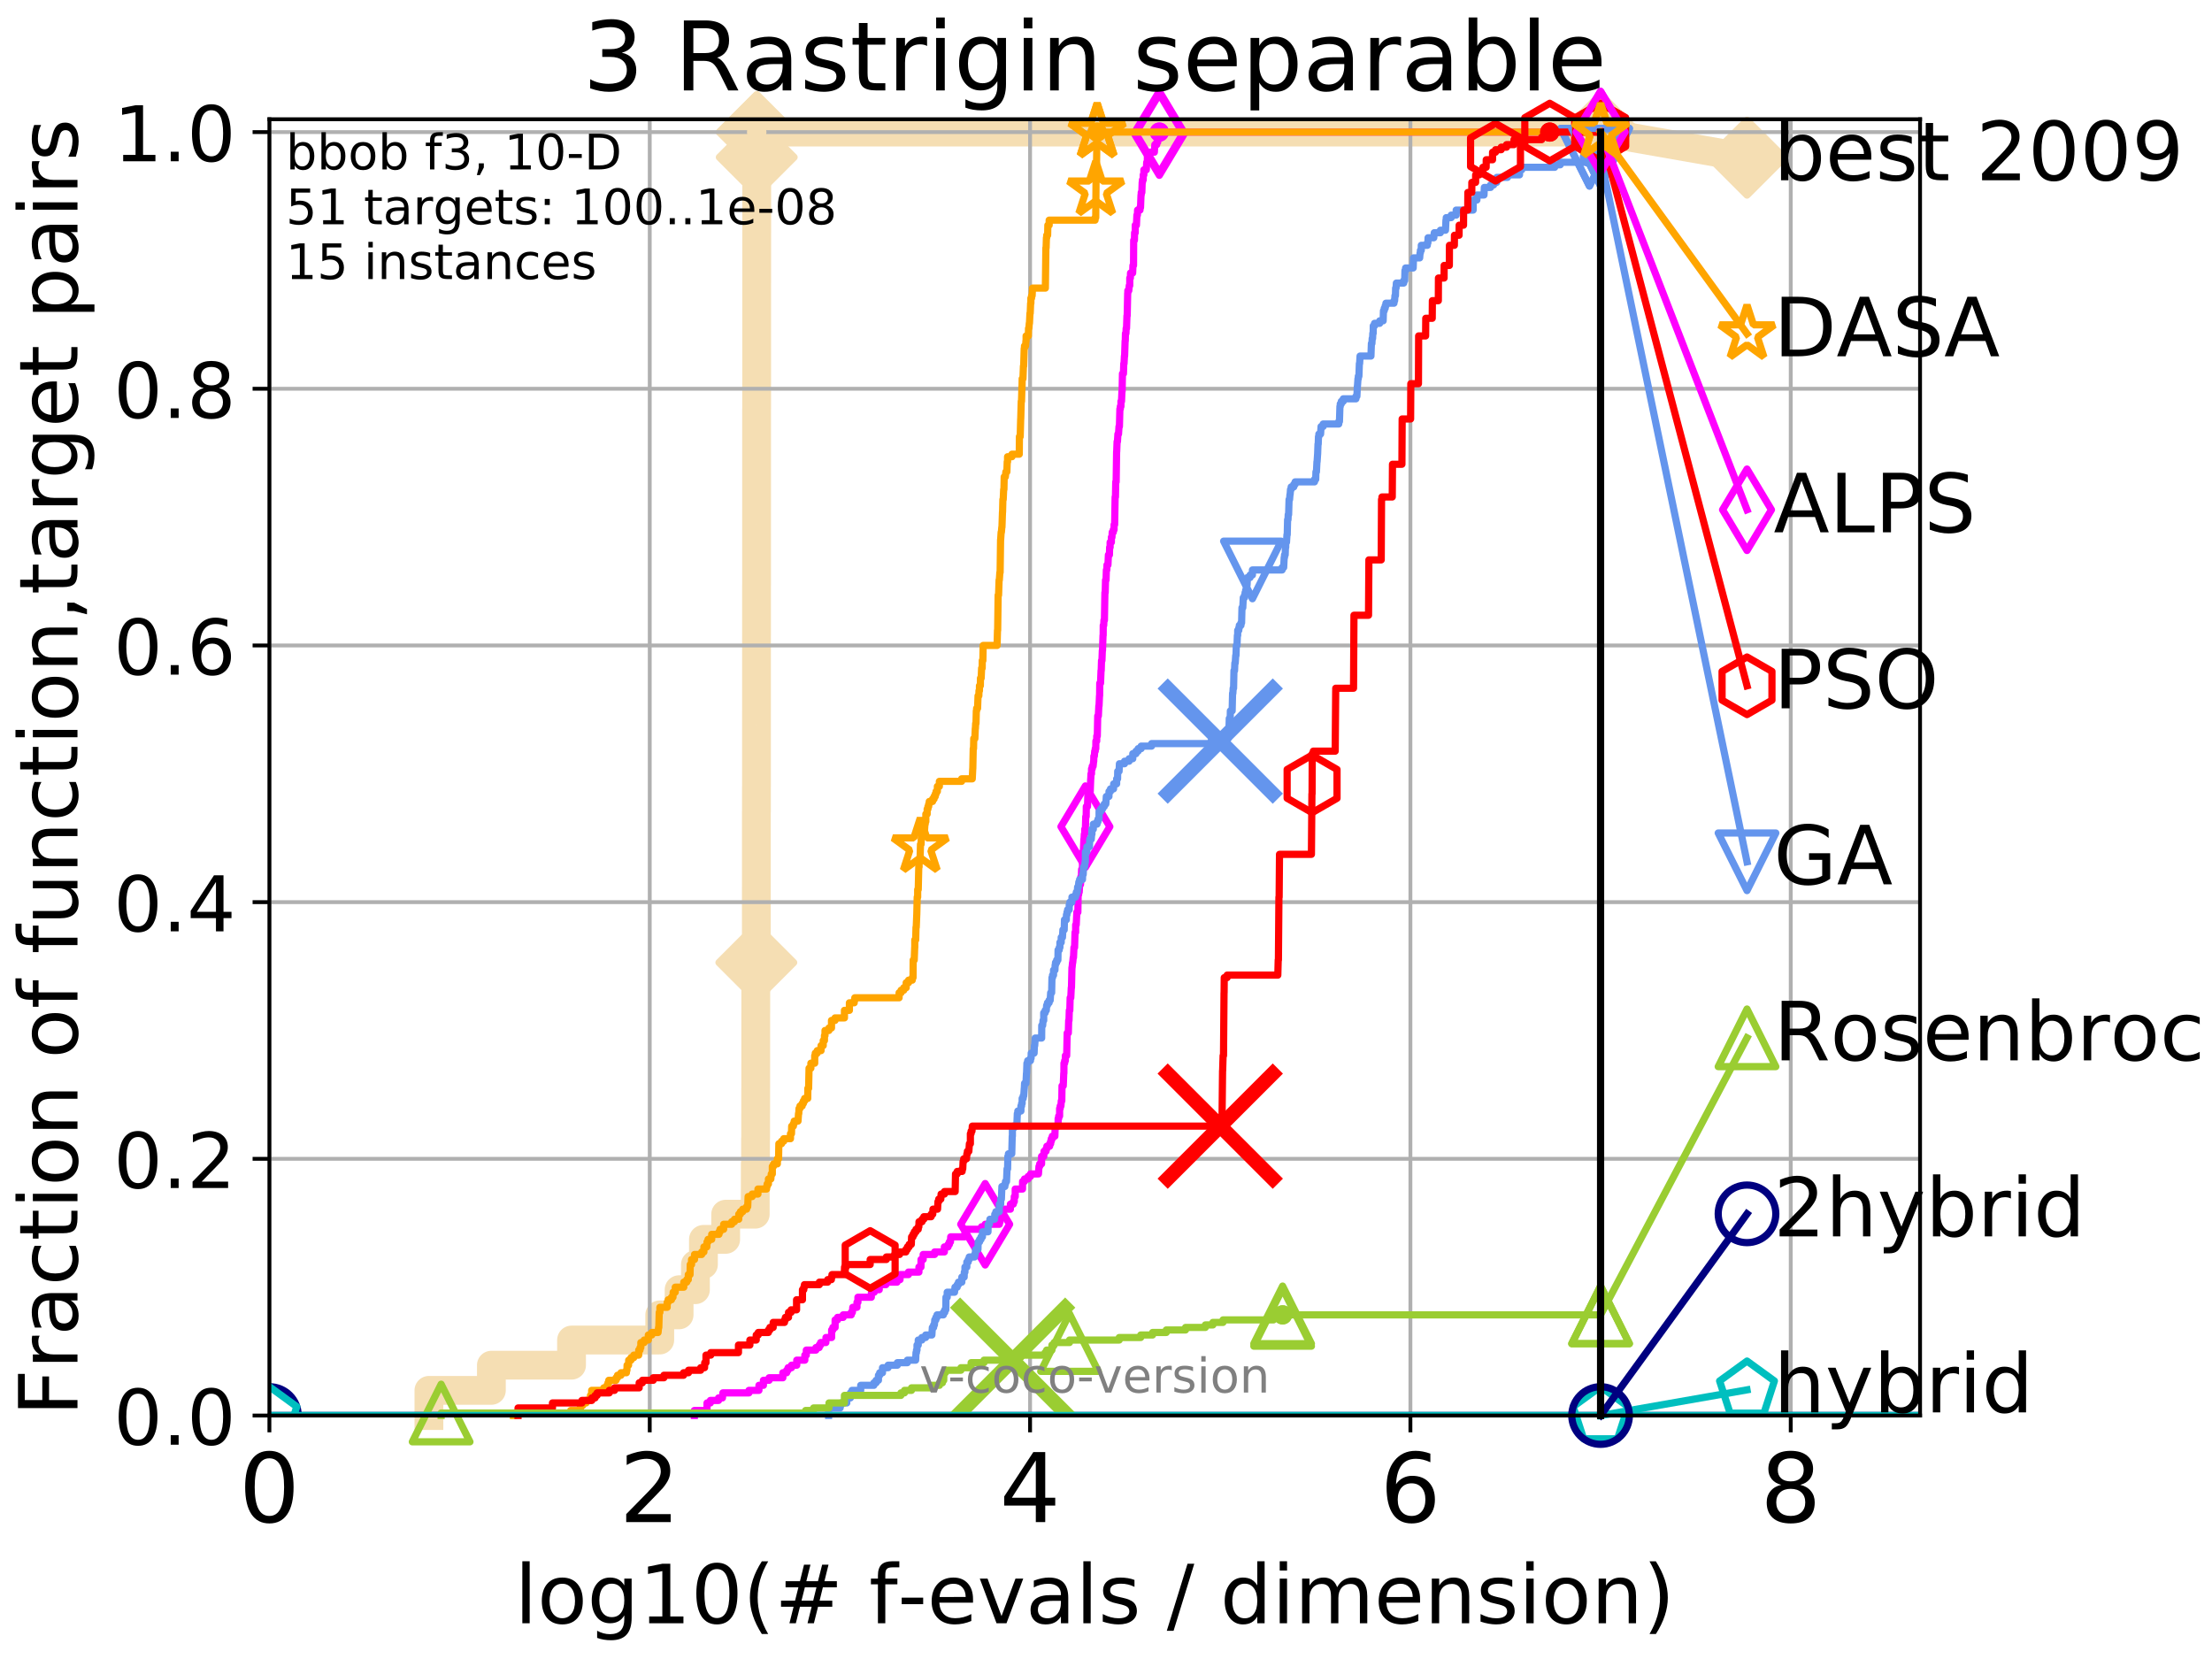 <?xml version="1.0" encoding="utf-8" standalone="no"?>
<!DOCTYPE svg PUBLIC "-//W3C//DTD SVG 1.1//EN"
  "http://www.w3.org/Graphics/SVG/1.1/DTD/svg11.dtd">
<!-- Created with matplotlib (http://matplotlib.org/) -->
<svg height="345.6pt" version="1.1" viewBox="0 0 460.8 345.6" width="460.8pt" xmlns="http://www.w3.org/2000/svg" xmlns:xlink="http://www.w3.org/1999/xlink">
 <defs>
  <style type="text/css">
*{stroke-linecap:butt;stroke-linejoin:round;}
  </style>
 </defs>
 <g id="figure_1">
  <g id="patch_1">
   <path d="M 0 345.6 
L 460.8 345.6 
L 460.8 0 
L 0 0 
z
" style="fill:#ffffff;"/>
  </g>
  <g id="axes_1">
   <g id="patch_2">
    <path d="M 56.12 294.88 
L 399.984 294.88 
L 399.984 24.84 
L 56.12 24.84 
z
" style="fill:#ffffff;"/>
   </g>
   <g id="line2d_1">
    <path d="M 89.352 294.88 
L 89.352 289.638 
L 102.364 289.638 
L 102.364 284.395 
L 119.063 284.395 
L 119.063 279.153 
L 137.439 279.153 
L 137.439 273.91 
L 141.469 273.91 
L 141.469 268.668 
L 144.871 268.668 
L 144.871 263.425 
L 146.539 263.425 
L 146.539 258.183 
L 151.171 258.183 
L 151.171 252.94 
L 157.332 252.94 
L 157.332 247.698 
L 157.337 247.698 
L 157.337 242.455 
L 157.39 242.455 
L 157.39 237.213 
L 157.414 237.213 
L 157.414 231.97 
L 157.423 231.97 
L 157.423 226.728 
L 157.428 226.728 
L 157.428 221.485 
L 157.433 221.485 
L 157.433 211 
L 157.442 211 
L 157.442 205.758 
L 157.556 205.758 
L 157.556 200.515 
L 157.561 200.515 
L 157.561 184.788 
L 157.566 184.788 
L 157.566 169.061 
L 157.58 169.061 
L 157.58 163.818 
L 157.589 163.818 
L 157.589 148.091 
L 157.594 148.091 
L 157.594 132.363 
L 157.599 132.363 
L 157.599 121.878 
L 157.608 121.878 
L 157.608 106.151 
L 157.613 106.151 
L 157.613 85.181 
L 157.622 85.181 
L 157.622 79.938 
L 157.627 79.938 
L 157.627 58.969 
L 157.632 58.969 
L 157.632 53.726 
L 157.636 53.726 
L 157.636 48.484 
L 157.641 48.484 
L 157.641 32.756 
L 157.65 32.756 
L 157.65 27.514 
L 333.43 27.514 
" style="fill:none;stroke:#f5deb3;stroke-linecap:square;stroke-width:6;"/>
   </g>
   <g id="line2d_2">
    <defs>
     <path d="M -0 7.778 
L 7.778 0 
L 0 -7.778 
L -7.778 -0 
z
" id="m1265b9f416" style="stroke:#f5deb3;stroke-linejoin:miter;stroke-width:1.5;"/>
    </defs>
    <g>
     <use style="fill:#f5deb3;stroke:#f5deb3;stroke-linejoin:miter;stroke-width:1.5;" x="157.556" xlink:href="#m1265b9f416" y="200.515"/>
     <use style="fill:#f5deb3;stroke:#f5deb3;stroke-linejoin:miter;stroke-width:1.5;" x="157.641" xlink:href="#m1265b9f416" y="32.756"/>
     <use style="fill:#f5deb3;stroke:#f5deb3;stroke-linejoin:miter;stroke-width:1.5;" x="157.65" xlink:href="#m1265b9f416" y="27.514"/>
     <use style="fill:#f5deb3;stroke:#f5deb3;stroke-linejoin:miter;stroke-width:1.5;" x="157.65" xlink:href="#m1265b9f416" y="27.514"/>
     <use style="fill:#f5deb3;stroke:#f5deb3;stroke-linejoin:miter;stroke-width:1.5;" x="333.43" xlink:href="#m1265b9f416" y="27.514"/>
    </g>
   </g>
   <g id="line2d_3">
    <path style="fill:none;stroke:#f5deb3;stroke-linecap:square;stroke-width:6;"/>
    <g/>
   </g>
   <g id="line2d_4">
    <path d="M 333.43 27.514 
L 363.934 32.861 
" style="fill:none;stroke:#f5deb3;stroke-linecap:square;stroke-width:6;"/>
    <g>
     <use style="fill:#f5deb3;stroke:#f5deb3;stroke-linejoin:miter;stroke-width:1.5;" x="333.43" xlink:href="#m1265b9f416" y="27.514"/>
     <use style="fill:#f5deb3;stroke:#f5deb3;stroke-linejoin:miter;stroke-width:1.5;" x="363.934" xlink:href="#m1265b9f416" y="32.861"/>
    </g>
   </g>
   <g id="matplotlib.axis_1">
    <g id="xtick_1">
     <g id="line2d_5">
      <path clip-path="url(#pd1a72f456c)" d="M 56.12 294.88 
L 56.12 24.84 
" style="fill:none;stroke:#b0b0b0;stroke-linecap:square;stroke-width:0.8;"/>
     </g>
     <g id="line2d_6">
      <defs>
       <path d="M 0 0 
L 0 3.5 
" id="m4f0b5b4c84" style="stroke:#000000;stroke-width:0.8;"/>
      </defs>
      <g>
       <use style="stroke:#000000;stroke-width:0.8;" x="56.12" xlink:href="#m4f0b5b4c84" y="294.88"/>
      </g>
     </g>
     <g id="text_1">
      <!-- 0 -->
      <defs>
       <path d="M 31.781 66.406 
Q 24.172 66.406 20.328 58.906 
Q 16.5 51.422 16.5 36.375 
Q 16.5 21.391 20.328 13.891 
Q 24.172 6.391 31.781 6.391 
Q 39.453 6.391 43.281 13.891 
Q 47.125 21.391 47.125 36.375 
Q 47.125 51.422 43.281 58.906 
Q 39.453 66.406 31.781 66.406 
z
M 31.781 74.219 
Q 44.047 74.219 50.516 64.516 
Q 56.984 54.828 56.984 36.375 
Q 56.984 17.969 50.516 8.266 
Q 44.047 -1.422 31.781 -1.422 
Q 19.531 -1.422 13.062 8.266 
Q 6.594 17.969 6.594 36.375 
Q 6.594 54.828 13.062 64.516 
Q 19.531 74.219 31.781 74.219 
z
" id="DejaVuSans-30"/>
      </defs>
      <g transform="translate(49.758 317.077)scale(0.2 -0.2)">
       <use xlink:href="#DejaVuSans-30"/>
      </g>
     </g>
    </g>
    <g id="xtick_2">
     <g id="line2d_7">
      <path clip-path="url(#pd1a72f456c)" d="M 135.351 294.88 
L 135.351 24.84 
" style="fill:none;stroke:#b0b0b0;stroke-linecap:square;stroke-width:0.8;"/>
     </g>
     <g id="line2d_8">
      <g>
       <use style="stroke:#000000;stroke-width:0.8;" x="135.351" xlink:href="#m4f0b5b4c84" y="294.88"/>
      </g>
     </g>
     <g id="text_2">
      <!-- 2 -->
      <defs>
       <path d="M 19.188 8.297 
L 53.609 8.297 
L 53.609 0 
L 7.328 0 
L 7.328 8.297 
Q 12.938 14.109 22.625 23.891 
Q 32.328 33.688 34.812 36.531 
Q 39.547 41.844 41.422 45.531 
Q 43.312 49.219 43.312 52.781 
Q 43.312 58.594 39.234 62.25 
Q 35.156 65.922 28.609 65.922 
Q 23.969 65.922 18.812 64.312 
Q 13.672 62.703 7.812 59.422 
L 7.812 69.391 
Q 13.766 71.781 18.938 73 
Q 24.125 74.219 28.422 74.219 
Q 39.75 74.219 46.484 68.547 
Q 53.219 62.891 53.219 53.422 
Q 53.219 48.922 51.531 44.891 
Q 49.859 40.875 45.406 35.406 
Q 44.188 33.984 37.641 27.219 
Q 31.109 20.453 19.188 8.297 
z
" id="DejaVuSans-32"/>
      </defs>
      <g transform="translate(128.989 317.077)scale(0.2 -0.2)">
       <use xlink:href="#DejaVuSans-32"/>
      </g>
     </g>
    </g>
    <g id="xtick_3">
     <g id="line2d_9">
      <path clip-path="url(#pd1a72f456c)" d="M 214.583 294.88 
L 214.583 24.84 
" style="fill:none;stroke:#b0b0b0;stroke-linecap:square;stroke-width:0.8;"/>
     </g>
     <g id="line2d_10">
      <g>
       <use style="stroke:#000000;stroke-width:0.8;" x="214.583" xlink:href="#m4f0b5b4c84" y="294.88"/>
      </g>
     </g>
     <g id="text_3">
      <!-- 4 -->
      <defs>
       <path d="M 37.797 64.312 
L 12.891 25.391 
L 37.797 25.391 
z
M 35.203 72.906 
L 47.609 72.906 
L 47.609 25.391 
L 58.016 25.391 
L 58.016 17.188 
L 47.609 17.188 
L 47.609 0 
L 37.797 0 
L 37.797 17.188 
L 4.891 17.188 
L 4.891 26.703 
z
" id="DejaVuSans-34"/>
      </defs>
      <g transform="translate(208.22 317.077)scale(0.2 -0.2)">
       <use xlink:href="#DejaVuSans-34"/>
      </g>
     </g>
    </g>
    <g id="xtick_4">
     <g id="line2d_11">
      <path clip-path="url(#pd1a72f456c)" d="M 293.814 294.88 
L 293.814 24.84 
" style="fill:none;stroke:#b0b0b0;stroke-linecap:square;stroke-width:0.8;"/>
     </g>
     <g id="line2d_12">
      <g>
       <use style="stroke:#000000;stroke-width:0.8;" x="293.814" xlink:href="#m4f0b5b4c84" y="294.88"/>
      </g>
     </g>
     <g id="text_4">
      <!-- 6 -->
      <defs>
       <path d="M 33.016 40.375 
Q 26.375 40.375 22.484 35.828 
Q 18.609 31.297 18.609 23.391 
Q 18.609 15.531 22.484 10.953 
Q 26.375 6.391 33.016 6.391 
Q 39.656 6.391 43.531 10.953 
Q 47.406 15.531 47.406 23.391 
Q 47.406 31.297 43.531 35.828 
Q 39.656 40.375 33.016 40.375 
z
M 52.594 71.297 
L 52.594 62.312 
Q 48.875 64.062 45.094 64.984 
Q 41.312 65.922 37.594 65.922 
Q 27.828 65.922 22.672 59.328 
Q 17.531 52.734 16.797 39.406 
Q 19.672 43.656 24.016 45.922 
Q 28.375 48.188 33.594 48.188 
Q 44.578 48.188 50.953 41.516 
Q 57.328 34.859 57.328 23.391 
Q 57.328 12.156 50.688 5.359 
Q 44.047 -1.422 33.016 -1.422 
Q 20.359 -1.422 13.672 8.266 
Q 6.984 17.969 6.984 36.375 
Q 6.984 53.656 15.188 63.938 
Q 23.391 74.219 37.203 74.219 
Q 40.922 74.219 44.703 73.484 
Q 48.484 72.75 52.594 71.297 
z
" id="DejaVuSans-36"/>
      </defs>
      <g transform="translate(287.452 317.077)scale(0.2 -0.2)">
       <use xlink:href="#DejaVuSans-36"/>
      </g>
     </g>
    </g>
    <g id="xtick_5">
     <g id="line2d_13">
      <path clip-path="url(#pd1a72f456c)" d="M 373.045 294.88 
L 373.045 24.84 
" style="fill:none;stroke:#b0b0b0;stroke-linecap:square;stroke-width:0.8;"/>
     </g>
     <g id="line2d_14">
      <g>
       <use style="stroke:#000000;stroke-width:0.8;" x="373.045" xlink:href="#m4f0b5b4c84" y="294.88"/>
      </g>
     </g>
     <g id="text_5">
      <!-- 8 -->
      <defs>
       <path d="M 31.781 34.625 
Q 24.75 34.625 20.719 30.859 
Q 16.703 27.094 16.703 20.516 
Q 16.703 13.922 20.719 10.156 
Q 24.75 6.391 31.781 6.391 
Q 38.812 6.391 42.859 10.172 
Q 46.922 13.969 46.922 20.516 
Q 46.922 27.094 42.891 30.859 
Q 38.875 34.625 31.781 34.625 
z
M 21.922 38.812 
Q 15.578 40.375 12.031 44.719 
Q 8.5 49.078 8.5 55.328 
Q 8.5 64.062 14.719 69.141 
Q 20.953 74.219 31.781 74.219 
Q 42.672 74.219 48.875 69.141 
Q 55.078 64.062 55.078 55.328 
Q 55.078 49.078 51.531 44.719 
Q 48 40.375 41.703 38.812 
Q 48.828 37.156 52.797 32.312 
Q 56.781 27.484 56.781 20.516 
Q 56.781 9.906 50.312 4.234 
Q 43.844 -1.422 31.781 -1.422 
Q 19.734 -1.422 13.25 4.234 
Q 6.781 9.906 6.781 20.516 
Q 6.781 27.484 10.781 32.312 
Q 14.797 37.156 21.922 38.812 
z
M 18.312 54.391 
Q 18.312 48.734 21.844 45.562 
Q 25.391 42.391 31.781 42.391 
Q 38.141 42.391 41.719 45.562 
Q 45.312 48.734 45.312 54.391 
Q 45.312 60.062 41.719 63.234 
Q 38.141 66.406 31.781 66.406 
Q 25.391 66.406 21.844 63.234 
Q 18.312 60.062 18.312 54.391 
z
" id="DejaVuSans-38"/>
      </defs>
      <g transform="translate(366.683 317.077)scale(0.2 -0.2)">
       <use xlink:href="#DejaVuSans-38"/>
      </g>
     </g>
    </g>
    <g id="text_6">
     <!-- log10(# f-evals / dimension) -->
     <defs>
      <path d="M 9.422 75.984 
L 18.406 75.984 
L 18.406 0 
L 9.422 0 
z
" id="DejaVuSans-6c"/>
      <path d="M 30.609 48.391 
Q 23.391 48.391 19.188 42.75 
Q 14.984 37.109 14.984 27.297 
Q 14.984 17.484 19.156 11.844 
Q 23.344 6.203 30.609 6.203 
Q 37.797 6.203 41.984 11.859 
Q 46.188 17.531 46.188 27.297 
Q 46.188 37.016 41.984 42.703 
Q 37.797 48.391 30.609 48.391 
z
M 30.609 56 
Q 42.328 56 49.016 48.375 
Q 55.719 40.766 55.719 27.297 
Q 55.719 13.875 49.016 6.219 
Q 42.328 -1.422 30.609 -1.422 
Q 18.844 -1.422 12.172 6.219 
Q 5.516 13.875 5.516 27.297 
Q 5.516 40.766 12.172 48.375 
Q 18.844 56 30.609 56 
z
" id="DejaVuSans-6f"/>
      <path d="M 45.406 27.984 
Q 45.406 37.75 41.375 43.109 
Q 37.359 48.484 30.078 48.484 
Q 22.859 48.484 18.828 43.109 
Q 14.797 37.75 14.797 27.984 
Q 14.797 18.266 18.828 12.891 
Q 22.859 7.516 30.078 7.516 
Q 37.359 7.516 41.375 12.891 
Q 45.406 18.266 45.406 27.984 
z
M 54.391 6.781 
Q 54.391 -7.172 48.188 -13.984 
Q 42 -20.797 29.203 -20.797 
Q 24.469 -20.797 20.266 -20.094 
Q 16.062 -19.391 12.109 -17.922 
L 12.109 -9.188 
Q 16.062 -11.328 19.922 -12.344 
Q 23.781 -13.375 27.781 -13.375 
Q 36.625 -13.375 41.016 -8.766 
Q 45.406 -4.156 45.406 5.172 
L 45.406 9.625 
Q 42.625 4.781 38.281 2.391 
Q 33.938 0 27.875 0 
Q 17.828 0 11.672 7.656 
Q 5.516 15.328 5.516 27.984 
Q 5.516 40.672 11.672 48.328 
Q 17.828 56 27.875 56 
Q 33.938 56 38.281 53.609 
Q 42.625 51.219 45.406 46.391 
L 45.406 54.688 
L 54.391 54.688 
z
" id="DejaVuSans-67"/>
      <path d="M 12.406 8.297 
L 28.516 8.297 
L 28.516 63.922 
L 10.984 60.406 
L 10.984 69.391 
L 28.422 72.906 
L 38.281 72.906 
L 38.281 8.297 
L 54.391 8.297 
L 54.391 0 
L 12.406 0 
z
" id="DejaVuSans-31"/>
      <path d="M 31 75.875 
Q 24.469 64.656 21.281 53.656 
Q 18.109 42.672 18.109 31.391 
Q 18.109 20.125 21.312 9.062 
Q 24.516 -2 31 -13.188 
L 23.188 -13.188 
Q 15.875 -1.703 12.234 9.375 
Q 8.594 20.453 8.594 31.391 
Q 8.594 42.281 12.203 53.312 
Q 15.828 64.359 23.188 75.875 
z
" id="DejaVuSans-28"/>
      <path d="M 51.125 44 
L 36.922 44 
L 32.812 27.688 
L 47.125 27.688 
z
M 43.797 71.781 
L 38.719 51.516 
L 52.984 51.516 
L 58.109 71.781 
L 65.922 71.781 
L 60.891 51.516 
L 76.125 51.516 
L 76.125 44 
L 58.984 44 
L 54.984 27.688 
L 70.516 27.688 
L 70.516 20.219 
L 53.078 20.219 
L 48 0 
L 40.188 0 
L 45.219 20.219 
L 30.906 20.219 
L 25.875 0 
L 18.016 0 
L 23.094 20.219 
L 7.719 20.219 
L 7.719 27.688 
L 24.906 27.688 
L 29 44 
L 13.281 44 
L 13.281 51.516 
L 30.906 51.516 
L 35.891 71.781 
z
" id="DejaVuSans-23"/>
      <path id="DejaVuSans-20"/>
      <path d="M 37.109 75.984 
L 37.109 68.5 
L 28.516 68.5 
Q 23.688 68.5 21.797 66.547 
Q 19.922 64.594 19.922 59.516 
L 19.922 54.688 
L 34.719 54.688 
L 34.719 47.703 
L 19.922 47.703 
L 19.922 0 
L 10.891 0 
L 10.891 47.703 
L 2.297 47.703 
L 2.297 54.688 
L 10.891 54.688 
L 10.891 58.5 
Q 10.891 67.625 15.141 71.797 
Q 19.391 75.984 28.609 75.984 
z
" id="DejaVuSans-66"/>
      <path d="M 4.891 31.391 
L 31.203 31.391 
L 31.203 23.391 
L 4.891 23.391 
z
" id="DejaVuSans-2d"/>
      <path d="M 56.203 29.594 
L 56.203 25.203 
L 14.891 25.203 
Q 15.484 15.922 20.484 11.062 
Q 25.484 6.203 34.422 6.203 
Q 39.594 6.203 44.453 7.469 
Q 49.312 8.734 54.109 11.281 
L 54.109 2.781 
Q 49.266 0.734 44.188 -0.344 
Q 39.109 -1.422 33.891 -1.422 
Q 20.797 -1.422 13.156 6.188 
Q 5.516 13.812 5.516 26.812 
Q 5.516 40.234 12.766 48.109 
Q 20.016 56 32.328 56 
Q 43.359 56 49.781 48.891 
Q 56.203 41.797 56.203 29.594 
z
M 47.219 32.234 
Q 47.125 39.594 43.094 43.984 
Q 39.062 48.391 32.422 48.391 
Q 24.906 48.391 20.391 44.141 
Q 15.875 39.891 15.188 32.172 
z
" id="DejaVuSans-65"/>
      <path d="M 2.984 54.688 
L 12.5 54.688 
L 29.594 8.797 
L 46.688 54.688 
L 56.203 54.688 
L 35.688 0 
L 23.484 0 
z
" id="DejaVuSans-76"/>
      <path d="M 34.281 27.484 
Q 23.391 27.484 19.188 25 
Q 14.984 22.516 14.984 16.5 
Q 14.984 11.719 18.141 8.906 
Q 21.297 6.109 26.703 6.109 
Q 34.188 6.109 38.703 11.406 
Q 43.219 16.703 43.219 25.484 
L 43.219 27.484 
z
M 52.203 31.203 
L 52.203 0 
L 43.219 0 
L 43.219 8.297 
Q 40.141 3.328 35.547 0.953 
Q 30.953 -1.422 24.312 -1.422 
Q 15.922 -1.422 10.953 3.297 
Q 6 8.016 6 15.922 
Q 6 25.141 12.172 29.828 
Q 18.359 34.516 30.609 34.516 
L 43.219 34.516 
L 43.219 35.406 
Q 43.219 41.609 39.141 45 
Q 35.062 48.391 27.688 48.391 
Q 23 48.391 18.547 47.266 
Q 14.109 46.141 10.016 43.891 
L 10.016 52.203 
Q 14.938 54.109 19.578 55.047 
Q 24.219 56 28.609 56 
Q 40.484 56 46.344 49.844 
Q 52.203 43.703 52.203 31.203 
z
" id="DejaVuSans-61"/>
      <path d="M 44.281 53.078 
L 44.281 44.578 
Q 40.484 46.531 36.375 47.5 
Q 32.281 48.484 27.875 48.484 
Q 21.188 48.484 17.844 46.438 
Q 14.5 44.391 14.5 40.281 
Q 14.5 37.156 16.891 35.375 
Q 19.281 33.594 26.516 31.984 
L 29.594 31.297 
Q 39.156 29.25 43.188 25.516 
Q 47.219 21.781 47.219 15.094 
Q 47.219 7.469 41.188 3.016 
Q 35.156 -1.422 24.609 -1.422 
Q 20.219 -1.422 15.453 -0.562 
Q 10.688 0.297 5.422 2 
L 5.422 11.281 
Q 10.406 8.688 15.234 7.391 
Q 20.062 6.109 24.812 6.109 
Q 31.156 6.109 34.562 8.281 
Q 37.984 10.453 37.984 14.406 
Q 37.984 18.062 35.516 20.016 
Q 33.062 21.969 24.703 23.781 
L 21.578 24.516 
Q 13.234 26.266 9.516 29.906 
Q 5.812 33.547 5.812 39.891 
Q 5.812 47.609 11.281 51.797 
Q 16.75 56 26.812 56 
Q 31.781 56 36.172 55.266 
Q 40.578 54.547 44.281 53.078 
z
" id="DejaVuSans-73"/>
      <path d="M 25.391 72.906 
L 33.688 72.906 
L 8.297 -9.281 
L 0 -9.281 
z
" id="DejaVuSans-2f"/>
      <path d="M 45.406 46.391 
L 45.406 75.984 
L 54.391 75.984 
L 54.391 0 
L 45.406 0 
L 45.406 8.203 
Q 42.578 3.328 38.25 0.953 
Q 33.938 -1.422 27.875 -1.422 
Q 17.969 -1.422 11.734 6.484 
Q 5.516 14.406 5.516 27.297 
Q 5.516 40.188 11.734 48.094 
Q 17.969 56 27.875 56 
Q 33.938 56 38.25 53.625 
Q 42.578 51.266 45.406 46.391 
z
M 14.797 27.297 
Q 14.797 17.391 18.875 11.75 
Q 22.953 6.109 30.078 6.109 
Q 37.203 6.109 41.297 11.75 
Q 45.406 17.391 45.406 27.297 
Q 45.406 37.203 41.297 42.844 
Q 37.203 48.484 30.078 48.484 
Q 22.953 48.484 18.875 42.844 
Q 14.797 37.203 14.797 27.297 
z
" id="DejaVuSans-64"/>
      <path d="M 9.422 54.688 
L 18.406 54.688 
L 18.406 0 
L 9.422 0 
z
M 9.422 75.984 
L 18.406 75.984 
L 18.406 64.594 
L 9.422 64.594 
z
" id="DejaVuSans-69"/>
      <path d="M 52 44.188 
Q 55.375 50.25 60.062 53.125 
Q 64.75 56 71.094 56 
Q 79.641 56 84.281 50.016 
Q 88.922 44.047 88.922 33.016 
L 88.922 0 
L 79.891 0 
L 79.891 32.719 
Q 79.891 40.578 77.094 44.375 
Q 74.312 48.188 68.609 48.188 
Q 61.625 48.188 57.562 43.547 
Q 53.516 38.922 53.516 30.906 
L 53.516 0 
L 44.484 0 
L 44.484 32.719 
Q 44.484 40.625 41.703 44.406 
Q 38.922 48.188 33.109 48.188 
Q 26.219 48.188 22.156 43.531 
Q 18.109 38.875 18.109 30.906 
L 18.109 0 
L 9.078 0 
L 9.078 54.688 
L 18.109 54.688 
L 18.109 46.188 
Q 21.188 51.219 25.484 53.609 
Q 29.781 56 35.688 56 
Q 41.656 56 45.828 52.969 
Q 50 49.953 52 44.188 
z
" id="DejaVuSans-6d"/>
      <path d="M 54.891 33.016 
L 54.891 0 
L 45.906 0 
L 45.906 32.719 
Q 45.906 40.484 42.875 44.328 
Q 39.844 48.188 33.797 48.188 
Q 26.516 48.188 22.312 43.547 
Q 18.109 38.922 18.109 30.906 
L 18.109 0 
L 9.078 0 
L 9.078 54.688 
L 18.109 54.688 
L 18.109 46.188 
Q 21.344 51.125 25.703 53.562 
Q 30.078 56 35.797 56 
Q 45.219 56 50.047 50.172 
Q 54.891 44.344 54.891 33.016 
z
" id="DejaVuSans-6e"/>
      <path d="M 8.016 75.875 
L 15.828 75.875 
Q 23.141 64.359 26.781 53.312 
Q 30.422 42.281 30.422 31.391 
Q 30.422 20.453 26.781 9.375 
Q 23.141 -1.703 15.828 -13.188 
L 8.016 -13.188 
Q 14.5 -2 17.703 9.062 
Q 20.906 20.125 20.906 31.391 
Q 20.906 42.672 17.703 53.656 
Q 14.5 64.656 8.016 75.875 
z
" id="DejaVuSans-29"/>
     </defs>
     <g transform="translate(107.211 338.154)scale(0.17 -0.17)">
      <use xlink:href="#DejaVuSans-6c"/>
      <use x="27.783" xlink:href="#DejaVuSans-6f"/>
      <use x="88.965" xlink:href="#DejaVuSans-67"/>
      <use x="152.441" xlink:href="#DejaVuSans-31"/>
      <use x="216.064" xlink:href="#DejaVuSans-30"/>
      <use x="279.688" xlink:href="#DejaVuSans-28"/>
      <use x="318.701" xlink:href="#DejaVuSans-23"/>
      <use x="402.49" xlink:href="#DejaVuSans-20"/>
      <use x="434.277" xlink:href="#DejaVuSans-66"/>
      <use x="469.404" xlink:href="#DejaVuSans-2d"/>
      <use x="505.488" xlink:href="#DejaVuSans-65"/>
      <use x="567.012" xlink:href="#DejaVuSans-76"/>
      <use x="626.191" xlink:href="#DejaVuSans-61"/>
      <use x="687.471" xlink:href="#DejaVuSans-6c"/>
      <use x="715.254" xlink:href="#DejaVuSans-73"/>
      <use x="767.354" xlink:href="#DejaVuSans-20"/>
      <use x="799.141" xlink:href="#DejaVuSans-2f"/>
      <use x="832.832" xlink:href="#DejaVuSans-20"/>
      <use x="864.619" xlink:href="#DejaVuSans-64"/>
      <use x="928.096" xlink:href="#DejaVuSans-69"/>
      <use x="955.879" xlink:href="#DejaVuSans-6d"/>
      <use x="1053.291" xlink:href="#DejaVuSans-65"/>
      <use x="1114.814" xlink:href="#DejaVuSans-6e"/>
      <use x="1178.193" xlink:href="#DejaVuSans-73"/>
      <use x="1230.293" xlink:href="#DejaVuSans-69"/>
      <use x="1258.076" xlink:href="#DejaVuSans-6f"/>
      <use x="1319.258" xlink:href="#DejaVuSans-6e"/>
      <use x="1382.637" xlink:href="#DejaVuSans-29"/>
     </g>
    </g>
   </g>
   <g id="matplotlib.axis_2">
    <g id="ytick_1">
     <g id="line2d_15">
      <path clip-path="url(#pd1a72f456c)" d="M 56.12 294.88 
L 399.984 294.88 
" style="fill:none;stroke:#b0b0b0;stroke-linecap:square;stroke-width:0.8;"/>
     </g>
     <g id="line2d_16">
      <defs>
       <path d="M 0 0 
L -3.5 0 
" id="mbba18c22ed" style="stroke:#000000;stroke-width:0.8;"/>
      </defs>
      <g>
       <use style="stroke:#000000;stroke-width:0.8;" x="56.12" xlink:href="#mbba18c22ed" y="294.88"/>
      </g>
     </g>
     <g id="text_7">
      <!-- 0.0 -->
      <defs>
       <path d="M 10.688 12.406 
L 21 12.406 
L 21 0 
L 10.688 0 
z
" id="DejaVuSans-2e"/>
      </defs>
      <g transform="translate(23.675 300.959)scale(0.16 -0.16)">
       <use xlink:href="#DejaVuSans-30"/>
       <use x="63.623" xlink:href="#DejaVuSans-2e"/>
       <use x="95.41" xlink:href="#DejaVuSans-30"/>
      </g>
     </g>
    </g>
    <g id="ytick_2">
     <g id="line2d_17">
      <path clip-path="url(#pd1a72f456c)" d="M 56.12 241.407 
L 399.984 241.407 
" style="fill:none;stroke:#b0b0b0;stroke-linecap:square;stroke-width:0.8;"/>
     </g>
     <g id="line2d_18">
      <g>
       <use style="stroke:#000000;stroke-width:0.8;" x="56.12" xlink:href="#mbba18c22ed" y="241.407"/>
      </g>
     </g>
     <g id="text_8">
      <!-- 0.2 -->
      <g transform="translate(23.675 247.485)scale(0.16 -0.16)">
       <use xlink:href="#DejaVuSans-30"/>
       <use x="63.623" xlink:href="#DejaVuSans-2e"/>
       <use x="95.41" xlink:href="#DejaVuSans-32"/>
      </g>
     </g>
    </g>
    <g id="ytick_3">
     <g id="line2d_19">
      <path clip-path="url(#pd1a72f456c)" d="M 56.12 187.933 
L 399.984 187.933 
" style="fill:none;stroke:#b0b0b0;stroke-linecap:square;stroke-width:0.8;"/>
     </g>
     <g id="line2d_20">
      <g>
       <use style="stroke:#000000;stroke-width:0.8;" x="56.12" xlink:href="#mbba18c22ed" y="187.933"/>
      </g>
     </g>
     <g id="text_9">
      <!-- 0.4 -->
      <g transform="translate(23.675 194.012)scale(0.16 -0.16)">
       <use xlink:href="#DejaVuSans-30"/>
       <use x="63.623" xlink:href="#DejaVuSans-2e"/>
       <use x="95.41" xlink:href="#DejaVuSans-34"/>
      </g>
     </g>
    </g>
    <g id="ytick_4">
     <g id="line2d_21">
      <path clip-path="url(#pd1a72f456c)" d="M 56.12 134.46 
L 399.984 134.46 
" style="fill:none;stroke:#b0b0b0;stroke-linecap:square;stroke-width:0.8;"/>
     </g>
     <g id="line2d_22">
      <g>
       <use style="stroke:#000000;stroke-width:0.8;" x="56.12" xlink:href="#mbba18c22ed" y="134.46"/>
      </g>
     </g>
     <g id="text_10">
      <!-- 0.6 -->
      <g transform="translate(23.675 140.539)scale(0.16 -0.16)">
       <use xlink:href="#DejaVuSans-30"/>
       <use x="63.623" xlink:href="#DejaVuSans-2e"/>
       <use x="95.41" xlink:href="#DejaVuSans-36"/>
      </g>
     </g>
    </g>
    <g id="ytick_5">
     <g id="line2d_23">
      <path clip-path="url(#pd1a72f456c)" d="M 56.12 80.987 
L 399.984 80.987 
" style="fill:none;stroke:#b0b0b0;stroke-linecap:square;stroke-width:0.8;"/>
     </g>
     <g id="line2d_24">
      <g>
       <use style="stroke:#000000;stroke-width:0.8;" x="56.12" xlink:href="#mbba18c22ed" y="80.987"/>
      </g>
     </g>
     <g id="text_11">
      <!-- 0.8 -->
      <g transform="translate(23.675 87.066)scale(0.16 -0.16)">
       <use xlink:href="#DejaVuSans-30"/>
       <use x="63.623" xlink:href="#DejaVuSans-2e"/>
       <use x="95.41" xlink:href="#DejaVuSans-38"/>
      </g>
     </g>
    </g>
    <g id="ytick_6">
     <g id="line2d_25">
      <path clip-path="url(#pd1a72f456c)" d="M 56.12 27.514 
L 399.984 27.514 
" style="fill:none;stroke:#b0b0b0;stroke-linecap:square;stroke-width:0.8;"/>
     </g>
     <g id="line2d_26">
      <g>
       <use style="stroke:#000000;stroke-width:0.8;" x="56.12" xlink:href="#mbba18c22ed" y="27.514"/>
      </g>
     </g>
     <g id="text_12">
      <!-- 1.0 -->
      <g transform="translate(23.675 33.592)scale(0.16 -0.16)">
       <use xlink:href="#DejaVuSans-31"/>
       <use x="63.623" xlink:href="#DejaVuSans-2e"/>
       <use x="95.41" xlink:href="#DejaVuSans-30"/>
      </g>
     </g>
    </g>
    <g id="text_13">
     <!-- Fraction of function,target pairs -->
     <defs>
      <path d="M 9.812 72.906 
L 51.703 72.906 
L 51.703 64.594 
L 19.672 64.594 
L 19.672 43.109 
L 48.578 43.109 
L 48.578 34.812 
L 19.672 34.812 
L 19.672 0 
L 9.812 0 
z
" id="DejaVuSans-46"/>
      <path d="M 41.109 46.297 
Q 39.594 47.172 37.812 47.578 
Q 36.031 48 33.891 48 
Q 26.266 48 22.188 43.047 
Q 18.109 38.094 18.109 28.812 
L 18.109 0 
L 9.078 0 
L 9.078 54.688 
L 18.109 54.688 
L 18.109 46.188 
Q 20.953 51.172 25.484 53.578 
Q 30.031 56 36.531 56 
Q 37.453 56 38.578 55.875 
Q 39.703 55.766 41.062 55.516 
z
" id="DejaVuSans-72"/>
      <path d="M 48.781 52.594 
L 48.781 44.188 
Q 44.969 46.297 41.141 47.344 
Q 37.312 48.391 33.406 48.391 
Q 24.656 48.391 19.812 42.844 
Q 14.984 37.312 14.984 27.297 
Q 14.984 17.281 19.812 11.734 
Q 24.656 6.203 33.406 6.203 
Q 37.312 6.203 41.141 7.25 
Q 44.969 8.297 48.781 10.406 
L 48.781 2.094 
Q 45.016 0.344 40.984 -0.531 
Q 36.969 -1.422 32.422 -1.422 
Q 20.062 -1.422 12.781 6.344 
Q 5.516 14.109 5.516 27.297 
Q 5.516 40.672 12.859 48.328 
Q 20.219 56 33.016 56 
Q 37.156 56 41.109 55.141 
Q 45.062 54.297 48.781 52.594 
z
" id="DejaVuSans-63"/>
      <path d="M 18.312 70.219 
L 18.312 54.688 
L 36.812 54.688 
L 36.812 47.703 
L 18.312 47.703 
L 18.312 18.016 
Q 18.312 11.328 20.141 9.422 
Q 21.969 7.516 27.594 7.516 
L 36.812 7.516 
L 36.812 0 
L 27.594 0 
Q 17.188 0 13.234 3.875 
Q 9.281 7.766 9.281 18.016 
L 9.281 47.703 
L 2.688 47.703 
L 2.688 54.688 
L 9.281 54.688 
L 9.281 70.219 
z
" id="DejaVuSans-74"/>
      <path d="M 8.5 21.578 
L 8.5 54.688 
L 17.484 54.688 
L 17.484 21.922 
Q 17.484 14.156 20.5 10.266 
Q 23.531 6.391 29.594 6.391 
Q 36.859 6.391 41.078 11.031 
Q 45.312 15.672 45.312 23.688 
L 45.312 54.688 
L 54.297 54.688 
L 54.297 0 
L 45.312 0 
L 45.312 8.406 
Q 42.047 3.422 37.719 1 
Q 33.406 -1.422 27.688 -1.422 
Q 18.266 -1.422 13.375 4.438 
Q 8.5 10.297 8.5 21.578 
z
M 31.109 56 
z
" id="DejaVuSans-75"/>
      <path d="M 11.719 12.406 
L 22.016 12.406 
L 22.016 4 
L 14.016 -11.625 
L 7.719 -11.625 
L 11.719 4 
z
" id="DejaVuSans-2c"/>
      <path d="M 18.109 8.203 
L 18.109 -20.797 
L 9.078 -20.797 
L 9.078 54.688 
L 18.109 54.688 
L 18.109 46.391 
Q 20.953 51.266 25.266 53.625 
Q 29.594 56 35.594 56 
Q 45.562 56 51.781 48.094 
Q 58.016 40.188 58.016 27.297 
Q 58.016 14.406 51.781 6.484 
Q 45.562 -1.422 35.594 -1.422 
Q 29.594 -1.422 25.266 0.953 
Q 20.953 3.328 18.109 8.203 
z
M 48.688 27.297 
Q 48.688 37.203 44.609 42.844 
Q 40.531 48.484 33.406 48.484 
Q 26.266 48.484 22.188 42.844 
Q 18.109 37.203 18.109 27.297 
Q 18.109 17.391 22.188 11.75 
Q 26.266 6.109 33.406 6.109 
Q 40.531 6.109 44.609 11.75 
Q 48.688 17.391 48.688 27.297 
z
" id="DejaVuSans-70"/>
     </defs>
     <g transform="translate(16.14 294.999)rotate(-90)scale(0.17 -0.17)">
      <use xlink:href="#DejaVuSans-46"/>
      <use x="57.41" xlink:href="#DejaVuSans-72"/>
      <use x="98.523" xlink:href="#DejaVuSans-61"/>
      <use x="159.803" xlink:href="#DejaVuSans-63"/>
      <use x="214.783" xlink:href="#DejaVuSans-74"/>
      <use x="253.992" xlink:href="#DejaVuSans-69"/>
      <use x="281.775" xlink:href="#DejaVuSans-6f"/>
      <use x="342.957" xlink:href="#DejaVuSans-6e"/>
      <use x="406.336" xlink:href="#DejaVuSans-20"/>
      <use x="438.123" xlink:href="#DejaVuSans-6f"/>
      <use x="499.305" xlink:href="#DejaVuSans-66"/>
      <use x="534.51" xlink:href="#DejaVuSans-20"/>
      <use x="566.297" xlink:href="#DejaVuSans-66"/>
      <use x="601.502" xlink:href="#DejaVuSans-75"/>
      <use x="664.881" xlink:href="#DejaVuSans-6e"/>
      <use x="728.26" xlink:href="#DejaVuSans-63"/>
      <use x="783.24" xlink:href="#DejaVuSans-74"/>
      <use x="822.449" xlink:href="#DejaVuSans-69"/>
      <use x="850.232" xlink:href="#DejaVuSans-6f"/>
      <use x="911.414" xlink:href="#DejaVuSans-6e"/>
      <use x="974.793" xlink:href="#DejaVuSans-2c"/>
      <use x="1006.58" xlink:href="#DejaVuSans-74"/>
      <use x="1045.789" xlink:href="#DejaVuSans-61"/>
      <use x="1107.068" xlink:href="#DejaVuSans-72"/>
      <use x="1148.166" xlink:href="#DejaVuSans-67"/>
      <use x="1211.643" xlink:href="#DejaVuSans-65"/>
      <use x="1273.166" xlink:href="#DejaVuSans-74"/>
      <use x="1312.375" xlink:href="#DejaVuSans-20"/>
      <use x="1344.162" xlink:href="#DejaVuSans-70"/>
      <use x="1407.639" xlink:href="#DejaVuSans-61"/>
      <use x="1468.918" xlink:href="#DejaVuSans-69"/>
      <use x="1496.701" xlink:href="#DejaVuSans-72"/>
      <use x="1537.814" xlink:href="#DejaVuSans-73"/>
     </g>
    </g>
   </g>
   <g id="line2d_27">
    <defs>
     <path d="M 0 1.5 
C 0.398 1.5 0.779 1.342 1.061 1.061 
C 1.342 0.779 1.5 0.398 1.5 0 
C 1.5 -0.398 1.342 -0.779 1.061 -1.061 
C 0.779 -1.342 0.398 -1.5 0 -1.5 
C -0.398 -1.5 -0.779 -1.342 -1.061 -1.061 
C -1.342 -0.779 -1.5 -0.398 -1.5 0 
C -1.5 0.398 -1.342 0.779 -1.061 1.061 
C -0.779 1.342 -0.398 1.5 0 1.5 
z
" id="m45872d5e73" style="stroke:#f5deb3;"/>
    </defs>
    <g>
     <use style="fill:#f5deb3;stroke:#f5deb3;" x="157.65" xlink:href="#m45872d5e73" y="27.514"/>
     <use style="fill:#f5deb3;stroke:#f5deb3;" x="157.65" xlink:href="#m45872d5e73" y="27.514"/>
    </g>
   </g>
   <g id="line2d_28">
    <path clip-path="url(#pd1a72f456c)" d="M 56.12 294.88 
L 56.12 294.88 
L 56.12 294.88 
L 56.12 294.88 
L 399.984 294.88 
" style="fill:none;stroke:#000080;stroke-linecap:square;stroke-width:1.5;"/>
   </g>
   <g id="line2d_29">
    <defs>
     <path d="M 0 6 
C 1.591 6 3.117 5.368 4.243 4.243 
C 5.368 3.117 6 1.591 6 0 
C 6 -1.591 5.368 -3.117 4.243 -4.243 
C 3.117 -5.368 1.591 -6 0 -6 
C -1.591 -6 -3.117 -5.368 -4.243 -4.243 
C -5.368 -3.117 -6 -1.591 -6 0 
C -6 1.591 -5.368 3.117 -4.243 4.243 
C -3.117 5.368 -1.591 6 0 6 
z
" id="m86b057fe8d" style="stroke:#000080;stroke-width:1.5;"/>
    </defs>
    <g clip-path="url(#pd1a72f456c)">
     <use style="fill-opacity:0;stroke:#000080;stroke-width:1.5;" x="56.12" xlink:href="#m86b057fe8d" y="294.88"/>
    </g>
   </g>
   <g id="line2d_30">
    <path clip-path="url(#pd1a72f456c)" style="fill:none;stroke:#000080;stroke-linecap:square;stroke-width:1.5;"/>
    <g clip-path="url(#pd1a72f456c)">
     <use style="fill-opacity:0;stroke:#000080;stroke-width:1.5;" x="-1" xlink:href="#m86b057fe8d" y="562.246"/>
     <use style="fill-opacity:0;stroke:#000080;stroke-width:1.5;" x="399.984" xlink:href="#m86b057fe8d" y="562.246"/>
    </g>
   </g>
   <g id="line2d_31">
    <defs>
     <path d="M 0 1.5 
C 0.398 1.5 0.779 1.342 1.061 1.061 
C 1.342 0.779 1.5 0.398 1.5 0 
C 1.5 -0.398 1.342 -0.779 1.061 -1.061 
C 0.779 -1.342 0.398 -1.5 0 -1.5 
C -0.398 -1.5 -0.779 -1.342 -1.061 -1.061 
C -1.342 -0.779 -1.5 -0.398 -1.5 0 
C -1.5 0.398 -1.342 0.779 -1.061 1.061 
C -0.779 1.342 -0.398 1.5 0 1.5 
z
" id="mb1a80eb05a" style="stroke:#ff00ff;"/>
    </defs>
    <g>
     <use style="fill:#ff00ff;stroke:#ff00ff;" x="241.51" xlink:href="#mb1a80eb05a" y="27.514"/>
     <use style="fill:#ff00ff;stroke:#ff00ff;" x="241.51" xlink:href="#mb1a80eb05a" y="27.514"/>
    </g>
   </g>
   <g id="line2d_32">
    <path d="M 144.642 294.88 
L 144.642 293.832 
L 147.285 293.832 
L 147.285 292.259 
L 147.985 292.259 
L 147.985 291.735 
L 149.689 291.735 
L 149.689 291.21 
L 150.499 291.21 
L 150.585 290.162 
L 156.022 290.162 
L 156.022 289.638 
L 158.101 289.638 
L 158.101 288.589 
L 159.034 288.589 
L 159.034 287.541 
L 160.221 287.541 
L 160.221 287.016 
L 163.079 287.016 
L 163.079 285.968 
L 163.878 285.968 
L 163.878 285.444 
L 164.177 285.444 
L 164.177 284.919 
L 164.89 284.919 
L 164.89 284.395 
L 165.979 284.395 
L 165.979 283.347 
L 167.661 283.347 
L 167.661 282.298 
L 167.974 282.298 
L 167.974 281.25 
L 169.967 281.25 
L 169.967 280.725 
L 170.653 280.725 
L 170.653 280.201 
L 170.948 280.201 
L 170.948 279.677 
L 172.041 279.677 
L 172.065 278.628 
L 173.246 278.628 
L 173.246 277.056 
L 173.499 277.056 
L 173.499 276.531 
L 173.97 276.531 
L 173.97 274.959 
L 174.478 274.959 
L 174.478 274.434 
L 175.647 274.434 
L 175.647 273.91 
L 177.331 273.91 
L 177.331 273.386 
L 177.566 273.386 
L 177.652 272.337 
L 178.523 272.337 
L 178.523 271.289 
L 178.722 271.289 
L 178.722 270.24 
L 181.512 270.24 
L 181.533 269.192 
L 182.123 269.192 
L 182.123 268.668 
L 183.161 268.668 
L 183.169 267.619 
L 184.551 267.619 
L 184.551 267.095 
L 186.868 267.095 
L 186.868 266.571 
L 187.494 266.571 
L 187.494 265.522 
L 189.244 265.522 
L 189.244 264.998 
L 191.43 264.998 
L 191.43 263.949 
L 191.853 263.949 
L 191.869 262.377 
L 192.312 262.377 
L 192.312 261.328 
L 194.698 261.328 
L 194.698 260.804 
L 196.724 260.804 
L 196.724 259.755 
L 197.494 259.755 
L 197.494 259.231 
L 197.769 259.231 
L 197.769 258.707 
L 198.002 258.707 
L 198.051 257.658 
L 200.946 257.658 
L 200.946 257.134 
L 201.276 257.134 
L 201.276 256.086 
L 204.467 256.086 
L 204.467 255.561 
L 205.232 255.561 
L 205.232 255.037 
L 208.184 255.037 
L 208.184 254.513 
L 208.341 254.513 
L 208.395 252.94 
L 208.878 252.94 
L 208.878 251.892 
L 210.484 251.892 
L 210.484 250.843 
L 211.088 250.843 
L 211.088 250.319 
L 211.295 250.319 
L 211.295 249.27 
L 211.489 249.27 
L 211.489 247.698 
L 213.009 247.698 
L 213.02 246.125 
L 213.415 246.125 
L 213.415 245.601 
L 214.171 245.601 
L 214.171 245.076 
L 214.668 245.076 
L 214.668 244.552 
L 216.328 244.552 
L 216.437 242.979 
L 216.59 242.979 
L 216.59 242.455 
L 216.979 242.455 
L 216.979 240.882 
L 217.448 240.882 
L 217.488 239.834 
L 217.907 239.834 
L 217.907 239.31 
L 218.078 239.31 
L 218.078 238.785 
L 218.659 238.785 
L 218.659 238.261 
L 218.871 238.261 
L 218.871 237.737 
L 219.003 237.737 
L 219.003 237.213 
L 219.215 237.213 
L 219.215 236.689 
L 219.753 236.689 
L 219.798 235.116 
L 219.875 235.116 
L 219.875 234.592 
L 220.427 234.592 
L 220.427 233.019 
L 220.542 233.019 
L 220.542 232.495 
L 220.735 232.495 
L 220.735 230.922 
L 220.858 230.922 
L 220.858 230.398 
L 221.011 230.398 
L 221.081 229.349 
L 221.191 229.349 
L 221.237 226.204 
L 221.496 226.204 
L 221.599 223.582 
L 221.628 223.582 
L 221.641 221.485 
L 221.788 221.485 
L 221.788 220.961 
L 221.932 220.961 
L 221.932 219.913 
L 222.208 219.913 
L 222.313 215.194 
L 222.551 215.194 
L 222.625 212.573 
L 222.694 212.573 
L 222.757 210.476 
L 222.863 210.476 
L 222.93 207.855 
L 223.065 207.855 
L 223.167 205.758 
L 223.207 205.758 
L 223.306 201.564 
L 223.334 201.564 
L 223.436 200.515 
L 223.47 200.515 
L 223.569 199.467 
L 223.629 199.467 
L 223.725 197.37 
L 223.855 197.37 
L 223.949 194.224 
L 224.076 194.224 
L 224.077 192.652 
L 224.201 192.652 
L 224.3 190.555 
L 224.32 190.555 
L 224.32 190.03 
L 224.541 190.03 
L 224.598 186.361 
L 224.702 186.361 
L 224.702 185.836 
L 224.821 185.836 
L 224.911 184.264 
L 225.091 184.264 
L 225.145 182.691 
L 225.266 182.691 
L 225.32 181.118 
L 225.475 181.118 
L 225.562 177.449 
L 225.686 177.449 
L 225.793 174.827 
L 225.829 174.827 
L 225.882 173.779 
L 225.971 173.779 
L 225.971 172.73 
L 226.108 172.73 
L 226.18 170.109 
L 226.272 170.109 
L 226.3 168.012 
L 226.546 168.012 
L 226.631 165.391 
L 226.849 165.391 
L 226.849 164.867 
L 227.115 164.867 
L 227.213 162.245 
L 227.227 162.245 
L 227.273 161.197 
L 227.378 161.197 
L 227.386 160.148 
L 227.53 160.148 
L 227.53 159.624 
L 227.715 159.624 
L 227.817 158.576 
L 227.846 158.576 
L 227.867 157.527 
L 227.969 157.527 
L 228.05 156.479 
L 228.161 156.479 
L 228.161 155.954 
L 228.274 155.954 
L 228.292 154.382 
L 228.464 154.382 
L 228.472 153.333 
L 228.586 153.333 
L 228.677 149.139 
L 228.81 149.139 
L 228.907 147.042 
L 228.951 147.042 
L 229.044 144.945 
L 229.071 144.945 
L 229.098 142.324 
L 229.262 142.324 
L 229.366 139.703 
L 229.402 139.703 
L 229.467 137.606 
L 229.556 137.606 
L 229.634 135.509 
L 229.671 135.509 
L 229.778 132.363 
L 229.808 132.363 
L 229.824 130.266 
L 229.925 130.266 
L 229.968 129.218 
L 230.07 129.218 
L 230.171 123.451 
L 230.234 123.451 
L 230.301 120.83 
L 230.411 120.83 
L 230.477 118.733 
L 230.568 118.733 
L 230.605 117.684 
L 230.807 117.684 
L 230.902 115.587 
L 231.114 115.587 
L 231.156 114.015 
L 231.259 114.015 
L 231.259 112.966 
L 231.519 112.966 
L 231.519 111.918 
L 231.642 111.918 
L 231.696 110.869 
L 231.92 110.869 
L 231.92 110.345 
L 232.081 110.345 
L 232.081 109.296 
L 232.199 109.296 
L 232.302 103.53 
L 232.371 103.53 
L 232.429 100.384 
L 232.515 100.384 
L 232.611 94.093 
L 232.629 94.093 
L 232.709 91.996 
L 232.784 91.996 
L 232.881 90.423 
L 233.008 90.423 
L 233.107 88.851 
L 233.195 88.851 
L 233.293 85.181 
L 233.385 85.181 
L 233.385 84.657 
L 233.514 84.657 
L 233.514 83.608 
L 233.631 83.608 
L 233.722 81.511 
L 233.758 81.511 
L 233.83 77.841 
L 234.032 77.841 
L 234.1 75.744 
L 234.159 75.744 
L 234.238 74.172 
L 234.277 74.172 
L 234.38 71.026 
L 234.416 71.026 
L 234.451 69.453 
L 234.554 69.453 
L 234.6 68.405 
L 234.676 68.405 
L 234.766 65.784 
L 234.812 65.784 
L 234.918 61.066 
L 234.945 61.066 
L 234.945 60.541 
L 235.15 60.541 
L 235.245 59.493 
L 235.347 59.493 
L 235.349 57.92 
L 235.478 57.92 
L 235.509 56.872 
L 235.953 56.872 
L 236.011 55.299 
L 236.134 55.299 
L 236.166 50.056 
L 236.321 50.056 
L 236.353 48.484 
L 236.491 48.484 
L 236.491 46.911 
L 236.74 46.911 
L 236.834 44.814 
L 236.939 44.814 
L 236.978 43.765 
L 237.478 43.765 
L 237.478 43.241 
L 237.593 43.241 
L 237.693 40.62 
L 237.737 40.62 
L 237.737 40.096 
L 237.865 40.096 
L 237.936 37.999 
L 237.993 37.999 
L 237.993 37.474 
L 238.152 37.474 
L 238.152 36.426 
L 238.287 36.426 
L 238.287 35.377 
L 238.792 35.377 
L 238.883 33.805 
L 239.019 33.805 
L 239.019 32.756 
L 239.427 32.756 
L 239.427 31.708 
L 240.471 31.708 
L 240.571 30.135 
L 240.962 30.135 
L 240.962 29.611 
L 241.178 29.611 
L 241.178 28.038 
L 241.51 28.038 
L 241.51 27.514 
L 333.43 27.514 
L 333.43 27.514 
" style="fill:none;stroke:#ff00ff;stroke-linecap:square;stroke-width:1.5;"/>
   </g>
   <g id="line2d_33">
    <defs>
     <path d="M -0 8.485 
L 5.091 0 
L 0 -8.485 
L -5.091 -0 
z
" id="m5cac52dab2" style="stroke:#ff00ff;stroke-linejoin:miter;stroke-width:1.5;"/>
    </defs>
    <g>
     <use style="fill-opacity:0;stroke:#ff00ff;stroke-linejoin:miter;stroke-width:1.5;" x="205.232" xlink:href="#m5cac52dab2" y="255.037"/>
     <use style="fill-opacity:0;stroke:#ff00ff;stroke-linejoin:miter;stroke-width:1.5;" x="226.108" xlink:href="#m5cac52dab2" y="172.206"/>
     <use style="fill-opacity:0;stroke:#ff00ff;stroke-linejoin:miter;stroke-width:1.5;" x="241.51" xlink:href="#m5cac52dab2" y="28.038"/>
     <use style="fill-opacity:0;stroke:#ff00ff;stroke-linejoin:miter;stroke-width:1.5;" x="241.51" xlink:href="#m5cac52dab2" y="27.514"/>
     <use style="fill-opacity:0;stroke:#ff00ff;stroke-linejoin:miter;stroke-width:1.5;" x="333.43" xlink:href="#m5cac52dab2" y="27.514"/>
    </g>
   </g>
   <g id="line2d_34">
    <path style="fill:none;stroke:#ff00ff;stroke-linecap:square;stroke-width:1.5;"/>
    <g/>
   </g>
   <g id="line2d_35">
    <defs>
     <path d="M 0 1.5 
C 0.398 1.5 0.779 1.342 1.061 1.061 
C 1.342 0.779 1.5 0.398 1.5 0 
C 1.5 -0.398 1.342 -0.779 1.061 -1.061 
C 0.779 -1.342 0.398 -1.5 0 -1.5 
C -0.398 -1.5 -0.779 -1.342 -1.061 -1.061 
C -1.342 -0.779 -1.5 -0.398 -1.5 0 
C -1.5 0.398 -1.342 0.779 -1.061 1.061 
C -0.779 1.342 -0.398 1.5 0 1.5 
z
" id="me02ade5305" style="stroke:#ffa500;"/>
    </defs>
    <g>
     <use style="fill:#ffa500;stroke:#ffa500;" x="228.556" xlink:href="#me02ade5305" y="27.514"/>
     <use style="fill:#ffa500;stroke:#ffa500;" x="228.556" xlink:href="#me02ade5305" y="27.514"/>
    </g>
   </g>
   <g id="line2d_36">
    <path d="M 106.959 294.88 
L 106.959 294.356 
L 118.884 294.356 
L 118.884 293.832 
L 120.911 293.832 
L 120.911 292.783 
L 121.382 292.783 
L 121.382 292.259 
L 122.103 292.259 
L 122.103 291.735 
L 123.008 291.735 
L 123.008 290.686 
L 123.253 290.686 
L 123.253 289.638 
L 125.77 289.638 
L 125.77 289.113 
L 126.448 289.113 
L 126.448 288.589 
L 126.648 288.589 
L 126.648 288.065 
L 126.819 288.065 
L 126.819 287.541 
L 128.332 287.541 
L 128.332 287.016 
L 128.64 287.016 
L 128.64 286.492 
L 129.362 286.492 
L 129.362 285.968 
L 130.493 285.968 
L 130.493 285.444 
L 130.607 285.444 
L 130.63 284.395 
L 130.944 284.395 
L 130.966 283.347 
L 131.448 283.347 
L 131.448 282.822 
L 132.021 282.822 
L 132.021 282.298 
L 133.054 282.298 
L 133.054 281.25 
L 133.327 281.25 
L 133.327 280.725 
L 133.5 280.725 
L 133.5 279.677 
L 134.195 279.677 
L 134.195 279.153 
L 135.056 279.153 
L 135.056 278.104 
L 135.776 278.104 
L 135.776 277.58 
L 137.085 277.58 
L 137.193 276.531 
L 137.24 276.531 
L 137.332 273.386 
L 137.469 273.386 
L 137.469 272.337 
L 138.983 272.337 
L 138.983 271.289 
L 139.19 271.289 
L 139.19 270.765 
L 139.879 270.765 
L 139.879 270.24 
L 140.193 270.24 
L 140.232 269.192 
L 140.667 269.192 
L 140.667 268.143 
L 142.442 268.143 
L 142.442 267.095 
L 143.057 267.095 
L 143.057 266.571 
L 143.384 266.571 
L 143.384 265.522 
L 143.747 265.522 
L 143.789 263.425 
L 144.061 263.425 
L 144.061 262.377 
L 144.682 262.377 
L 144.682 261.328 
L 146.176 261.328 
L 146.176 260.804 
L 146.637 260.804 
L 146.637 259.755 
L 147.242 259.755 
L 147.285 258.707 
L 147.499 258.707 
L 147.499 258.183 
L 148.263 258.183 
L 148.263 257.134 
L 149.778 257.134 
L 149.778 256.61 
L 150 256.61 
L 150 256.086 
L 150.747 256.086 
L 150.747 255.037 
L 152.421 255.037 
L 152.421 254.513 
L 153.004 254.513 
L 153.004 253.989 
L 153.894 253.989 
L 153.894 252.94 
L 154.236 252.94 
L 154.236 252.416 
L 154.728 252.416 
L 154.728 251.892 
L 155.529 251.892 
L 155.529 251.367 
L 155.762 251.367 
L 155.846 249.27 
L 156.687 249.27 
L 156.687 248.746 
L 157.894 248.746 
L 157.894 247.698 
L 159.69 247.698 
L 159.69 247.173 
L 159.807 247.173 
L 159.807 246.649 
L 160.079 246.649 
L 160.079 245.601 
L 160.582 245.601 
L 160.669 244.552 
L 160.889 244.552 
L 160.889 242.979 
L 161.129 242.979 
L 161.129 242.455 
L 161.937 242.455 
L 161.937 241.407 
L 162.188 241.407 
L 162.249 238.261 
L 162.809 238.261 
L 162.809 237.737 
L 163.264 237.737 
L 163.264 237.213 
L 164.672 237.213 
L 164.672 236.164 
L 164.88 236.164 
L 164.924 234.592 
L 165.278 234.592 
L 165.278 234.067 
L 165.446 234.067 
L 165.446 233.543 
L 166.241 233.543 
L 166.347 231.97 
L 166.398 231.97 
L 166.451 230.922 
L 166.648 230.922 
L 166.648 230.398 
L 167.105 230.398 
L 167.105 229.873 
L 167.358 229.873 
L 167.358 229.349 
L 167.619 229.349 
L 167.619 228.825 
L 168.266 228.825 
L 168.291 226.728 
L 168.448 226.728 
L 168.54 222.534 
L 168.921 222.534 
L 168.921 221.485 
L 169.717 221.485 
L 169.719 219.913 
L 169.835 219.913 
L 169.835 219.388 
L 170.245 219.388 
L 170.245 218.864 
L 171.042 218.864 
L 171.042 217.816 
L 171.49 217.816 
L 171.49 216.767 
L 171.749 216.767 
L 171.749 215.719 
L 171.863 215.719 
L 171.863 214.67 
L 172.681 214.67 
L 172.681 214.146 
L 173.215 214.146 
L 173.215 212.573 
L 173.957 212.573 
L 173.957 212.049 
L 175.914 212.049 
L 175.914 210.476 
L 176.944 210.476 
L 176.944 208.903 
L 177.945 208.903 
L 177.945 208.379 
L 178.068 208.379 
L 178.068 207.855 
L 187.298 207.855 
L 187.298 206.806 
L 187.712 206.806 
L 187.712 206.282 
L 188.267 206.282 
L 188.267 205.758 
L 188.775 205.758 
L 188.775 204.709 
L 189.274 204.709 
L 189.274 204.185 
L 190.042 204.185 
L 190.042 203.661 
L 190.203 203.661 
L 190.232 199.991 
L 190.45 199.991 
L 190.548 197.37 
L 190.566 197.37 
L 190.566 195.797 
L 190.755 195.797 
L 190.819 193.176 
L 190.87 193.176 
L 190.977 190.555 
L 190.982 190.555 
L 191.07 186.885 
L 191.167 186.885 
L 191.167 185.312 
L 191.287 185.312 
L 191.397 180.594 
L 191.461 180.594 
L 191.461 179.546 
L 191.648 179.546 
L 191.753 175.876 
L 191.878 175.876 
L 191.966 173.255 
L 192.578 173.255 
L 192.679 171.682 
L 192.739 171.682 
L 192.739 171.158 
L 192.867 171.158 
L 192.867 169.585 
L 193.146 169.585 
L 193.146 168.536 
L 193.308 168.536 
L 193.308 168.012 
L 193.462 168.012 
L 193.462 167.488 
L 193.579 167.488 
L 193.579 166.964 
L 194.273 166.964 
L 194.273 166.439 
L 194.586 166.439 
L 194.586 165.915 
L 194.833 165.915 
L 194.833 165.391 
L 195.003 165.391 
L 195.003 164.867 
L 195.272 164.867 
L 195.272 163.818 
L 195.686 163.818 
L 195.686 162.77 
L 200.32 162.77 
L 200.32 162.245 
L 202.538 162.245 
L 202.639 160.148 
L 202.652 160.148 
L 202.739 155.954 
L 202.807 155.954 
L 202.847 153.857 
L 203.084 153.857 
L 203.17 151.76 
L 203.196 151.76 
L 203.246 150.712 
L 203.318 150.712 
L 203.384 148.091 
L 203.445 148.091 
L 203.445 147.566 
L 203.647 147.566 
L 203.745 144.945 
L 203.912 144.945 
L 203.939 143.897 
L 204.038 143.897 
L 204.038 142.848 
L 204.225 142.848 
L 204.249 141.275 
L 204.394 141.275 
L 204.49 139.178 
L 204.608 139.178 
L 204.622 137.606 
L 204.75 137.606 
L 204.806 134.46 
L 207.711 134.46 
L 207.794 131.315 
L 207.831 131.315 
L 207.93 123.975 
L 208.02 123.975 
L 208.129 120.83 
L 208.179 120.83 
L 208.286 119.257 
L 208.342 119.257 
L 208.437 112.442 
L 208.454 112.442 
L 208.555 110.869 
L 208.607 110.869 
L 208.697 109.821 
L 208.726 109.821 
L 208.834 106.675 
L 208.852 106.675 
L 208.917 104.054 
L 208.986 104.054 
L 209.081 101.957 
L 209.137 101.957 
L 209.192 99.336 
L 209.431 99.336 
L 209.54 98.287 
L 209.75 98.287 
L 209.823 96.19 
L 209.895 96.19 
L 209.895 95.142 
L 210.809 95.142 
L 210.809 94.617 
L 212.33 94.617 
L 212.365 90.948 
L 212.526 90.948 
L 212.627 87.278 
L 212.639 87.278 
L 212.742 83.608 
L 212.8 83.608 
L 212.894 80.463 
L 212.912 80.463 
L 212.94 78.89 
L 213.099 78.89 
L 213.199 76.269 
L 213.25 76.269 
L 213.36 72.599 
L 213.419 72.599 
L 213.419 72.075 
L 213.644 72.075 
L 213.721 71.026 
L 213.756 71.026 
L 213.756 69.978 
L 214.225 69.978 
L 214.261 68.405 
L 214.338 68.405 
L 214.418 67.356 
L 214.455 67.356 
L 214.558 65.259 
L 214.611 65.259 
L 214.697 63.163 
L 214.751 63.163 
L 214.751 62.114 
L 214.893 62.114 
L 214.893 61.59 
L 215.013 61.59 
L 215.09 60.017 
L 217.77 60.017 
L 217.877 51.629 
L 217.924 51.629 
L 217.99 49.532 
L 218.049 49.532 
L 218.049 49.008 
L 218.241 49.008 
L 218.287 46.911 
L 218.561 46.911 
L 218.561 45.862 
L 228.123 45.862 
L 228.123 45.338 
L 228.263 45.338 
L 228.357 33.805 
L 228.436 33.805 
L 228.507 28.562 
L 228.556 28.562 
L 228.556 27.514 
L 333.43 27.514 
L 333.43 27.514 
" style="fill:none;stroke:#ffa500;stroke-linecap:square;stroke-width:1.5;"/>
   </g>
   <g id="line2d_37">
    <defs>
     <path d="M 0 -6 
L -1.347 -1.854 
L -5.706 -1.854 
L -2.18 0.708 
L -3.527 4.854 
L -0 2.292 
L 3.527 4.854 
L 2.18 0.708 
L 5.706 -1.854 
L 1.347 -1.854 
z
" id="md04a8a2ad8" style="stroke:#ffa500;stroke-linejoin:bevel;stroke-width:1.5;"/>
    </defs>
    <g>
     <use style="fill-opacity:0;stroke:#ffa500;stroke-linejoin:bevel;stroke-width:1.5;" x="191.713" xlink:href="#md04a8a2ad8" y="176.4"/>
     <use style="fill-opacity:0;stroke:#ffa500;stroke-linejoin:bevel;stroke-width:1.5;" x="228.271" xlink:href="#md04a8a2ad8" y="39.571"/>
     <use style="fill-opacity:0;stroke:#ffa500;stroke-linejoin:bevel;stroke-width:1.5;" x="228.556" xlink:href="#md04a8a2ad8" y="27.514"/>
     <use style="fill-opacity:0;stroke:#ffa500;stroke-linejoin:bevel;stroke-width:1.5;" x="228.556" xlink:href="#md04a8a2ad8" y="27.514"/>
     <use style="fill-opacity:0;stroke:#ffa500;stroke-linejoin:bevel;stroke-width:1.5;" x="333.43" xlink:href="#md04a8a2ad8" y="27.514"/>
    </g>
   </g>
   <g id="line2d_38">
    <path style="fill:none;stroke:#ffa500;stroke-linecap:square;stroke-width:1.5;"/>
    <g/>
   </g>
   <g id="line2d_39">
    <defs>
     <path d="M 0 1.5 
C 0.398 1.5 0.779 1.342 1.061 1.061 
C 1.342 0.779 1.5 0.398 1.5 0 
C 1.5 -0.398 1.342 -0.779 1.061 -1.061 
C 0.779 -1.342 0.398 -1.5 0 -1.5 
C -0.398 -1.5 -0.779 -1.342 -1.061 -1.061 
C -1.342 -0.779 -1.5 -0.398 -1.5 0 
C -1.5 0.398 -1.342 0.779 -1.061 1.061 
C -0.779 1.342 -0.398 1.5 0 1.5 
z
" id="m9501b8ed7f" style="stroke:#6495ed;"/>
    </defs>
    <g>
     <use style="fill:#6495ed;stroke:#6495ed;" x="331.114" xlink:href="#m9501b8ed7f" y="32.756"/>
     <use style="fill:#6495ed;stroke:#6495ed;" x="331.114" xlink:href="#m9501b8ed7f" y="32.756"/>
    </g>
   </g>
   <g id="line2d_40">
    <path d="M 172.611 294.88 
L 172.611 293.307 
L 175.012 293.307 
L 175.012 292.783 
L 175.181 292.783 
L 175.181 292.259 
L 176.401 292.259 
L 176.401 291.21 
L 177.152 291.21 
L 177.152 290.162 
L 177.491 290.162 
L 177.491 289.638 
L 179.3 289.638 
L 179.3 288.589 
L 182.042 288.589 
L 182.042 288.065 
L 182.509 288.065 
L 182.509 287.541 
L 182.998 287.541 
L 182.998 286.492 
L 183.258 286.492 
L 183.258 285.968 
L 183.839 285.968 
L 183.839 284.919 
L 185.007 284.919 
L 185.007 284.395 
L 186.936 284.395 
L 186.936 283.871 
L 189.023 283.871 
L 189.023 283.347 
L 190.745 283.347 
L 190.82 281.774 
L 190.919 281.774 
L 190.919 281.25 
L 191.03 281.25 
L 191.03 280.201 
L 191.287 280.201 
L 191.287 279.153 
L 192.046 279.153 
L 192.046 278.628 
L 192.83 278.628 
L 192.83 278.104 
L 194.128 278.104 
L 194.227 276.531 
L 194.49 276.531 
L 194.49 276.007 
L 194.653 276.007 
L 194.73 274.959 
L 194.958 274.959 
L 194.958 274.434 
L 195.203 274.434 
L 195.203 273.91 
L 196.523 273.91 
L 196.523 273.386 
L 196.817 273.386 
L 196.817 272.862 
L 197.027 272.862 
L 197.062 270.24 
L 197.317 270.24 
L 197.317 269.192 
L 198.847 269.192 
L 198.937 268.143 
L 199.4 268.143 
L 199.4 267.619 
L 199.663 267.619 
L 199.663 267.095 
L 200.368 267.095 
L 200.368 266.046 
L 200.853 266.046 
L 200.882 264.998 
L 201.016 264.998 
L 201.016 263.949 
L 201.407 263.949 
L 201.407 262.901 
L 201.695 262.901 
L 201.695 262.377 
L 201.908 262.377 
L 201.908 261.852 
L 203.027 261.852 
L 203.027 261.328 
L 203.145 261.328 
L 203.246 260.28 
L 203.73 260.28 
L 203.771 258.707 
L 204.063 258.707 
L 204.063 258.183 
L 204.363 258.183 
L 204.363 257.658 
L 204.659 257.658 
L 204.659 256.61 
L 205.816 256.61 
L 205.855 255.037 
L 206.1 255.037 
L 206.1 254.513 
L 206.215 254.513 
L 206.215 253.989 
L 207.18 253.989 
L 207.234 252.94 
L 207.463 252.94 
L 207.463 252.416 
L 208.166 252.416 
L 208.178 250.843 
L 208.464 250.843 
L 208.464 249.795 
L 208.609 249.795 
L 208.715 247.173 
L 209.331 247.173 
L 209.331 246.649 
L 209.459 246.649 
L 209.459 246.125 
L 209.678 246.125 
L 209.785 243.504 
L 209.901 243.504 
L 209.952 240.882 
L 210.073 240.882 
L 210.073 240.358 
L 210.767 240.358 
L 210.864 236.689 
L 210.899 236.689 
L 210.899 235.116 
L 211.094 235.116 
L 211.094 234.592 
L 211.821 234.592 
L 211.927 231.97 
L 212.032 231.97 
L 212.032 231.446 
L 212.678 231.446 
L 212.678 230.398 
L 212.814 230.398 
L 212.814 229.873 
L 212.93 229.873 
L 212.93 228.825 
L 213.143 228.825 
L 213.143 228.301 
L 213.264 228.301 
L 213.374 226.728 
L 213.385 226.728 
L 213.438 225.679 
L 213.727 225.679 
L 213.832 223.582 
L 213.853 223.582 
L 213.93 221.485 
L 214.087 221.485 
L 214.087 220.961 
L 214.667 220.961 
L 214.667 220.437 
L 214.797 220.437 
L 214.819 219.388 
L 215.423 219.388 
L 215.487 217.816 
L 215.549 217.816 
L 215.654 216.243 
L 216.996 216.243 
L 217.015 213.622 
L 217.205 213.622 
L 217.283 212.573 
L 217.424 212.573 
L 217.424 211 
L 217.722 211 
L 217.722 210.476 
L 217.964 210.476 
L 218.035 209.428 
L 218.202 209.428 
L 218.202 208.903 
L 218.546 208.903 
L 218.546 208.379 
L 218.773 208.379 
L 218.871 206.806 
L 219.075 206.806 
L 219.143 203.661 
L 219.262 203.661 
L 219.262 203.137 
L 219.473 203.137 
L 219.473 202.088 
L 219.764 202.088 
L 219.803 201.04 
L 219.876 201.04 
L 219.876 200.515 
L 220.126 200.515 
L 220.126 199.991 
L 220.379 199.991 
L 220.417 197.894 
L 220.663 197.894 
L 220.663 197.37 
L 220.798 197.37 
L 220.798 196.321 
L 221.068 196.321 
L 221.068 195.273 
L 221.329 195.273 
L 221.42 193.7 
L 221.693 193.7 
L 221.752 191.603 
L 222.137 191.603 
L 222.16 190.555 
L 222.269 190.555 
L 222.269 190.03 
L 222.4 190.03 
L 222.4 189.506 
L 222.739 189.506 
L 222.743 188.458 
L 222.874 188.458 
L 222.874 187.933 
L 223.309 187.933 
L 223.309 186.885 
L 224.053 186.885 
L 224.053 186.361 
L 224.22 186.361 
L 224.22 185.836 
L 224.43 185.836 
L 224.486 184.788 
L 224.634 184.788 
L 224.741 183.739 
L 224.903 183.739 
L 224.903 183.215 
L 225.502 183.215 
L 225.527 182.167 
L 225.652 182.167 
L 225.72 180.594 
L 225.938 180.594 
L 226.039 179.546 
L 226.106 179.546 
L 226.107 177.449 
L 226.423 177.449 
L 226.423 176.4 
L 226.954 176.4 
L 227.015 174.827 
L 227.329 174.827 
L 227.407 173.779 
L 227.472 173.779 
L 227.472 172.73 
L 227.758 172.73 
L 227.758 171.682 
L 228.538 171.682 
L 228.538 171.158 
L 228.74 171.158 
L 228.74 170.633 
L 228.954 170.633 
L 228.955 169.061 
L 229.307 169.061 
L 229.307 168.536 
L 229.674 168.536 
L 229.674 168.012 
L 230.036 168.012 
L 230.036 167.488 
L 230.364 167.488 
L 230.466 165.915 
L 231.014 165.915 
L 231.024 164.867 
L 231.331 164.867 
L 231.331 164.342 
L 231.972 164.342 
L 231.994 163.294 
L 232.617 163.294 
L 232.617 162.245 
L 232.813 162.245 
L 232.84 160.673 
L 233.128 160.673 
L 233.195 159.1 
L 234.262 159.1 
L 234.262 158.576 
L 235.214 158.576 
L 235.214 158.051 
L 235.978 158.051 
L 235.978 157.003 
L 236.647 157.003 
L 236.647 156.479 
L 237.097 156.479 
L 237.097 155.954 
L 237.724 155.954 
L 237.724 155.43 
L 239.895 155.43 
L 239.895 154.906 
L 252.279 154.906 
L 252.279 154.382 
L 255.465 154.382 
L 255.465 153.857 
L 255.853 153.857 
L 255.877 152.809 
L 255.996 152.809 
L 256.08 149.663 
L 256.275 149.663 
L 256.306 148.091 
L 256.679 148.091 
L 256.767 144.421 
L 256.829 144.421 
L 256.887 143.372 
L 256.978 143.372 
L 257.055 139.703 
L 257.178 139.703 
L 257.241 138.13 
L 257.321 138.13 
L 257.421 136.557 
L 257.482 136.557 
L 257.55 134.46 
L 257.691 134.46 
L 257.768 132.363 
L 257.834 132.363 
L 257.834 131.315 
L 258.061 131.315 
L 258.061 130.79 
L 258.173 130.79 
L 258.173 130.266 
L 258.516 130.266 
L 258.516 129.742 
L 258.646 129.742 
L 258.726 126.596 
L 258.895 126.596 
L 258.999 124.499 
L 259.256 124.499 
L 259.256 123.975 
L 259.37 123.975 
L 259.37 123.451 
L 259.496 123.451 
L 259.496 122.927 
L 259.616 122.927 
L 259.71 121.878 
L 259.788 121.878 
L 259.866 120.306 
L 260.417 120.306 
L 260.417 119.781 
L 260.903 119.781 
L 260.903 118.733 
L 267.087 118.733 
L 267.087 118.209 
L 267.415 118.209 
L 267.52 116.112 
L 267.589 116.112 
L 267.589 115.587 
L 267.728 115.587 
L 267.78 114.015 
L 267.84 114.015 
L 267.844 112.966 
L 268.001 112.966 
L 268.096 111.393 
L 268.152 111.393 
L 268.23 108.248 
L 268.317 108.248 
L 268.359 107.199 
L 268.442 107.199 
L 268.536 104.054 
L 268.642 104.054 
L 268.727 103.005 
L 268.759 103.005 
L 268.838 101.957 
L 268.976 101.957 
L 268.976 101.433 
L 269.513 101.433 
L 269.513 100.908 
L 269.801 100.908 
L 269.801 100.384 
L 273.832 100.384 
L 273.832 99.86 
L 274.087 99.86 
L 274.133 98.287 
L 274.238 98.287 
L 274.344 96.19 
L 274.374 96.19 
L 274.48 94.617 
L 274.486 94.617 
L 274.563 92.52 
L 274.608 92.52 
L 274.663 90.948 
L 274.745 90.948 
L 274.745 90.423 
L 275.101 90.423 
L 275.203 88.851 
L 275.636 88.851 
L 275.636 88.326 
L 278.885 88.326 
L 278.885 87.802 
L 279.032 87.802 
L 279.133 84.657 
L 279.203 84.657 
L 279.203 84.132 
L 279.42 84.132 
L 279.42 83.608 
L 279.827 83.608 
L 279.827 83.084 
L 282.461 83.084 
L 282.461 82.56 
L 282.664 82.56 
L 282.762 80.463 
L 282.781 80.463 
L 282.892 78.89 
L 282.962 78.89 
L 282.962 78.366 
L 283.086 78.366 
L 283.181 75.744 
L 283.233 75.744 
L 283.325 74.172 
L 285.593 74.172 
L 285.687 71.55 
L 285.796 71.55 
L 285.853 70.502 
L 285.937 70.502 
L 285.978 69.453 
L 286.055 69.453 
L 286.075 67.881 
L 286.34 67.881 
L 286.34 67.356 
L 287.416 67.356 
L 287.416 66.832 
L 288.136 66.832 
L 288.201 64.735 
L 288.365 64.735 
L 288.365 64.211 
L 288.564 64.211 
L 288.564 63.687 
L 288.716 63.687 
L 288.716 63.163 
L 290.391 63.163 
L 290.391 62.638 
L 290.526 62.638 
L 290.595 61.59 
L 290.695 61.59 
L 290.733 60.017 
L 290.828 60.017 
L 290.887 58.969 
L 292.413 58.969 
L 292.413 58.444 
L 292.623 58.444 
L 292.677 56.347 
L 292.814 56.347 
L 292.814 55.823 
L 294.392 55.823 
L 294.462 53.726 
L 295.742 53.726 
L 295.826 52.678 
L 295.894 52.678 
L 295.894 52.153 
L 296.078 52.153 
L 296.078 51.105 
L 297.336 51.105 
L 297.336 50.581 
L 297.46 50.581 
L 297.493 49.532 
L 298.684 49.532 
L 298.781 48.484 
L 300.061 48.484 
L 300.061 47.959 
L 301.125 47.959 
L 301.218 45.862 
L 301.282 45.862 
L 301.282 45.338 
L 302.315 45.338 
L 302.315 44.814 
L 303.35 44.814 
L 303.35 43.765 
L 306.88 43.765 
L 306.909 41.668 
L 307.666 41.668 
L 307.682 40.62 
L 309.145 40.62 
L 309.215 39.047 
L 310.51 39.047 
L 310.51 38.523 
L 311.15 38.523 
L 311.15 37.999 
L 311.776 37.999 
L 311.819 36.95 
L 314.043 36.95 
L 314.043 36.426 
L 316.544 36.426 
L 316.544 35.377 
L 316.997 35.377 
L 316.997 34.853 
L 323.872 34.853 
L 323.872 34.329 
L 325.029 34.329 
L 325.029 33.805 
L 330.305 33.805 
L 330.305 33.28 
L 331.114 33.28 
L 331.114 32.756 
L 333.43 32.756 
L 333.43 32.756 
" style="fill:none;stroke:#6495ed;stroke-linecap:square;stroke-width:1.5;"/>
   </g>
   <g id="line2d_41">
    <defs>
     <path d="M -0 6 
L 6 -6 
L -6 -6 
z
" id="m0a131ea04f" style="stroke:#6495ed;stroke-linejoin:miter;stroke-width:1.5;"/>
    </defs>
    <g>
     <use style="fill-opacity:0;stroke:#6495ed;stroke-linejoin:miter;stroke-width:1.5;" x="260.903" xlink:href="#m0a131ea04f" y="118.733"/>
     <use style="fill-opacity:0;stroke:#6495ed;stroke-linejoin:miter;stroke-width:1.5;" x="331.114" xlink:href="#m0a131ea04f" y="32.756"/>
     <use style="fill-opacity:0;stroke:#6495ed;stroke-linejoin:miter;stroke-width:1.5;" x="331.114" xlink:href="#m0a131ea04f" y="32.756"/>
     <use style="fill-opacity:0;stroke:#6495ed;stroke-linejoin:miter;stroke-width:1.5;" x="333.43" xlink:href="#m0a131ea04f" y="32.756"/>
    </g>
   </g>
   <g id="line2d_42">
    <path style="fill:none;stroke:#6495ed;stroke-linecap:square;stroke-width:1.5;"/>
    <g/>
   </g>
   <g id="line2d_43">
    <path clip-path="url(#pd1a72f456c)" d="M 254.198 154.382 
" style="fill:none;stroke:#6495ed;stroke-linecap:square;stroke-width:1.5;"/>
    <defs>
     <path d="M -12 12 
L 12 -12 
M -12 -12 
L 12 12 
" id="mc1fc6e502f" style="stroke:#6495ed;stroke-width:3;"/>
    </defs>
    <g clip-path="url(#pd1a72f456c)">
     <use style="fill:#6495ed;stroke:#6495ed;stroke-width:3;" x="254.198" xlink:href="#mc1fc6e502f" y="154.382"/>
    </g>
   </g>
   <g id="line2d_44">
    <defs>
     <path d="M 0 1.5 
C 0.398 1.5 0.779 1.342 1.061 1.061 
C 1.342 0.779 1.5 0.398 1.5 0 
C 1.5 -0.398 1.342 -0.779 1.061 -1.061 
C 0.779 -1.342 0.398 -1.5 0 -1.5 
C -0.398 -1.5 -0.779 -1.342 -1.061 -1.061 
C -1.342 -0.779 -1.5 -0.398 -1.5 0 
C -1.5 0.398 -1.342 0.779 -1.061 1.061 
C -0.779 1.342 -0.398 1.5 0 1.5 
z
" id="m4e5bba5c46" style="stroke:#ff0000;"/>
    </defs>
    <g>
     <use style="fill:#ff0000;stroke:#ff0000;" x="322.843" xlink:href="#m4e5bba5c46" y="27.514"/>
     <use style="fill:#ff0000;stroke:#ff0000;" x="322.843" xlink:href="#m4e5bba5c46" y="27.514"/>
    </g>
   </g>
   <g id="line2d_45">
    <path d="M 107.917 294.88 
L 107.917 293.307 
L 115.09 293.307 
L 115.09 292.259 
L 121.226 292.259 
L 121.226 291.735 
L 123.288 291.735 
L 123.288 291.21 
L 123.968 291.21 
L 123.968 290.686 
L 124.396 290.686 
L 124.396 290.162 
L 126.931 290.162 
L 126.931 289.638 
L 128.019 289.638 
L 128.019 289.113 
L 133.152 289.113 
L 133.152 288.065 
L 133.823 288.065 
L 133.823 287.541 
L 136.076 287.541 
L 136.076 287.016 
L 138.301 287.016 
L 138.301 286.492 
L 142.396 286.492 
L 142.396 285.968 
L 143.427 285.968 
L 143.427 285.444 
L 145.963 285.444 
L 145.963 284.919 
L 146.771 284.919 
L 146.806 283.871 
L 147.069 283.871 
L 147.069 282.298 
L 148.067 282.298 
L 148.067 281.774 
L 153.835 281.774 
L 153.835 280.201 
L 156.213 280.201 
L 156.213 279.153 
L 157.537 279.153 
L 157.537 278.104 
L 157.958 278.104 
L 157.958 277.58 
L 160.07 277.58 
L 160.07 277.056 
L 160.386 277.056 
L 160.386 276.531 
L 161.067 276.531 
L 161.067 275.483 
L 163.423 275.483 
L 163.423 274.959 
L 163.61 274.959 
L 163.61 274.434 
L 164.26 274.434 
L 164.26 273.386 
L 164.8 273.386 
L 164.8 272.862 
L 165.939 272.862 
L 165.939 270.765 
L 167.167 270.765 
L 167.167 268.668 
L 167.444 268.668 
L 167.444 268.143 
L 167.574 268.143 
L 167.574 267.619 
L 170.686 267.619 
L 170.686 267.095 
L 172.418 267.095 
L 172.418 266.571 
L 173.191 266.571 
L 173.191 266.046 
L 173.316 266.046 
L 173.316 265.522 
L 175.882 265.522 
L 175.937 263.949 
L 176.258 263.949 
L 176.258 263.425 
L 181.272 263.425 
L 181.272 262.377 
L 184.645 262.377 
L 184.645 261.852 
L 186.365 261.852 
L 186.365 261.328 
L 187.397 261.328 
L 187.397 260.804 
L 188.709 260.804 
L 188.709 260.28 
L 189.029 260.28 
L 189.029 259.755 
L 189.391 259.755 
L 189.391 259.231 
L 189.838 259.231 
L 189.903 257.658 
L 190.191 257.658 
L 190.191 257.134 
L 190.465 257.134 
L 190.465 256.61 
L 190.817 256.61 
L 190.817 256.086 
L 191.284 256.086 
L 191.284 255.561 
L 191.416 255.561 
L 191.443 254.513 
L 192.072 254.513 
L 192.072 253.989 
L 192.45 253.989 
L 192.45 253.464 
L 193.971 253.464 
L 193.971 252.94 
L 194.31 252.94 
L 194.353 251.892 
L 195.307 251.892 
L 195.393 250.319 
L 195.555 250.319 
L 195.555 249.795 
L 195.99 249.795 
L 196.047 248.746 
L 196.748 248.746 
L 196.748 248.222 
L 198.978 248.222 
L 199.052 244.552 
L 199.409 244.552 
L 199.409 244.028 
L 200.43 244.028 
L 200.43 243.504 
L 200.555 243.504 
L 200.632 241.931 
L 200.759 241.931 
L 200.759 241.407 
L 201.332 241.407 
L 201.421 240.358 
L 201.522 240.358 
L 201.522 239.834 
L 201.831 239.834 
L 201.942 238.261 
L 202.148 238.261 
L 202.148 236.164 
L 202.297 236.164 
L 202.297 235.64 
L 202.479 235.64 
L 202.551 234.592 
L 254.309 234.592 
L 254.4 233.019 
L 254.438 233.019 
L 254.438 232.495 
L 254.579 232.495 
L 254.682 223.058 
L 254.699 223.058 
L 254.793 219.913 
L 254.879 219.913 
L 254.99 206.806 
L 255.004 206.806 
L 255.033 203.661 
L 255.631 203.661 
L 255.631 203.137 
L 266.193 203.137 
L 266.274 199.991 
L 266.318 199.991 
L 266.424 186.885 
L 266.468 186.885 
L 266.544 177.973 
L 273.193 177.973 
L 273.297 165.391 
L 273.33 165.391 
L 273.368 157.003 
L 273.591 157.003 
L 273.591 156.479 
L 278.145 156.479 
L 278.252 143.897 
L 278.261 143.897 
L 278.261 143.372 
L 281.966 143.372 
L 282.056 128.169 
L 285.09 128.169 
L 285.165 116.636 
L 287.732 116.636 
L 287.799 104.054 
L 287.89 104.054 
L 287.89 103.53 
L 290.031 103.53 
L 290.081 96.714 
L 292.045 96.714 
L 292.096 87.278 
L 293.854 87.278 
L 293.899 79.938 
L 295.489 79.938 
L 295.528 69.978 
L 296.983 69.978 
L 297.014 66.308 
L 298.358 66.308 
L 298.39 62.638 
L 299.631 62.638 
L 299.657 57.92 
L 300.828 57.92 
L 300.842 55.299 
L 301.925 55.299 
L 301.948 51.105 
L 302.968 51.105 
L 302.992 49.008 
L 303.949 49.008 
L 303.971 46.911 
L 304.878 46.911 
L 304.9 43.765 
L 305.759 43.765 
L 305.782 40.096 
L 306.6 40.096 
L 306.612 37.999 
L 307.397 37.999 
L 307.404 36.426 
L 308.167 36.426 
L 308.167 35.902 
L 308.905 35.902 
L 308.908 34.853 
L 309.594 34.853 
L 309.61 33.28 
L 310.922 33.28 
L 310.929 31.708 
L 311.543 31.708 
L 311.543 31.183 
L 312.729 31.183 
L 312.729 30.659 
L 313.842 30.659 
L 313.842 30.135 
L 315.38 30.135 
L 315.392 29.086 
L 321.167 29.086 
L 321.167 28.562 
L 322.194 28.562 
L 322.194 28.038 
L 322.843 28.038 
L 322.843 27.514 
L 333.43 27.514 
L 333.43 27.514 
" style="fill:none;stroke:#ff0000;stroke-linecap:square;stroke-width:1.5;"/>
   </g>
   <g id="line2d_46">
    <defs>
     <path d="M 0 -6 
L -5.196 -3 
L -5.196 3 
L -0 6 
L 5.196 3 
L 5.196 -3 
z
" id="me5db0035c8" style="stroke:#ff0000;stroke-linejoin:miter;stroke-width:1.5;"/>
    </defs>
    <g>
     <use style="fill-opacity:0;stroke:#ff0000;stroke-linejoin:miter;stroke-width:1.5;" x="181.272" xlink:href="#me5db0035c8" y="262.377"/>
     <use style="fill-opacity:0;stroke:#ff0000;stroke-linejoin:miter;stroke-width:1.5;" x="273.331" xlink:href="#me5db0035c8" y="163.294"/>
     <use style="fill-opacity:0;stroke:#ff0000;stroke-linejoin:miter;stroke-width:1.5;" x="311.543" xlink:href="#me5db0035c8" y="31.708"/>
     <use style="fill-opacity:0;stroke:#ff0000;stroke-linejoin:miter;stroke-width:1.5;" x="322.843" xlink:href="#me5db0035c8" y="27.514"/>
     <use style="fill-opacity:0;stroke:#ff0000;stroke-linejoin:miter;stroke-width:1.5;" x="333.43" xlink:href="#me5db0035c8" y="27.514"/>
    </g>
   </g>
   <g id="line2d_47">
    <path style="fill:none;stroke:#ff0000;stroke-linecap:square;stroke-width:1.5;"/>
    <g/>
   </g>
   <g id="line2d_48">
    <path clip-path="url(#pd1a72f456c)" d="M 254.198 234.592 
" style="fill:none;stroke:#ff0000;stroke-linecap:square;stroke-width:1.5;"/>
    <defs>
     <path d="M -12 12 
L 12 -12 
M -12 -12 
L 12 12 
" id="me3ee0bbf0b" style="stroke:#ff0000;stroke-width:3;"/>
    </defs>
    <g clip-path="url(#pd1a72f456c)">
     <use style="fill:#ff0000;stroke:#ff0000;stroke-width:3;" x="254.198" xlink:href="#me3ee0bbf0b" y="234.592"/>
    </g>
   </g>
   <g id="line2d_49">
    <defs>
     <path d="M 0 1.5 
C 0.398 1.5 0.779 1.342 1.061 1.061 
C 1.342 0.779 1.5 0.398 1.5 0 
C 1.5 -0.398 1.342 -0.779 1.061 -1.061 
C 0.779 -1.342 0.398 -1.5 0 -1.5 
C -0.398 -1.5 -0.779 -1.342 -1.061 -1.061 
C -1.342 -0.779 -1.5 -0.398 -1.5 0 
C -1.5 0.398 -1.342 0.779 -1.061 1.061 
C -0.779 1.342 -0.398 1.5 0 1.5 
z
" id="mc4eb6c8dbd" style="stroke:#9acd32;"/>
    </defs>
    <g>
     <use style="fill:#9acd32;stroke:#9acd32;" x="267.193" xlink:href="#mc4eb6c8dbd" y="273.91"/>
     <use style="fill:#9acd32;stroke:#9acd32;" x="267.193" xlink:href="#mc4eb6c8dbd" y="273.91"/>
    </g>
   </g>
   <g id="line2d_50">
    <path d="M 91.897 294.88 
L 91.897 294.356 
L 167.821 294.356 
L 167.821 293.832 
L 169.479 293.832 
L 169.479 293.307 
L 172.693 293.307 
L 172.693 292.259 
L 175.909 292.259 
L 175.909 290.686 
L 187.679 290.686 
L 187.679 290.162 
L 188.422 290.162 
L 188.422 289.638 
L 189.885 289.638 
L 189.885 289.113 
L 194.159 289.113 
L 194.159 288.589 
L 195.709 288.589 
L 195.709 288.065 
L 196.327 288.065 
L 196.327 287.541 
L 196.599 287.541 
L 196.599 287.016 
L 196.613 287.016 
L 196.613 286.492 
L 196.634 286.492 
L 196.634 285.968 
L 196.951 285.968 
L 196.951 285.444 
L 200.179 285.444 
L 200.179 284.919 
L 202.303 284.919 
L 202.303 283.871 
L 204.99 283.871 
L 204.99 283.347 
L 212.346 283.347 
L 212.346 282.822 
L 212.552 282.822 
L 212.552 282.298 
L 217.701 282.298 
L 217.701 281.774 
L 218.037 281.774 
L 218.037 281.25 
L 219.129 281.25 
L 219.129 280.725 
L 219.134 280.725 
L 219.134 280.201 
L 219.593 280.201 
L 219.593 279.677 
L 222.798 279.677 
L 222.798 279.153 
L 233.157 279.153 
L 233.157 278.628 
L 237.632 278.628 
L 237.632 278.104 
L 240.102 278.104 
L 240.102 277.58 
L 242.959 277.58 
L 242.959 277.056 
L 246.97 277.056 
L 246.97 276.531 
L 251.096 276.531 
L 251.096 276.007 
L 252.667 276.007 
L 252.667 275.483 
L 254.774 275.483 
L 254.774 274.959 
L 265.284 274.959 
L 265.284 274.434 
L 267.193 274.434 
L 267.193 273.91 
L 333.43 273.91 
" style="fill:none;stroke:#9acd32;stroke-linecap:square;stroke-width:1.5;"/>
   </g>
   <g id="line2d_51">
    <defs>
     <path d="M 0 -6 
L -6 6 
L 6 6 
z
" id="mb378ac3251" style="stroke:#9acd32;stroke-linejoin:miter;stroke-width:1.5;"/>
    </defs>
    <g>
     <use style="fill-opacity:0;stroke:#9acd32;stroke-linejoin:miter;stroke-width:1.5;" x="91.897" xlink:href="#mb378ac3251" y="294.356"/>
     <use style="fill-opacity:0;stroke:#9acd32;stroke-linejoin:miter;stroke-width:1.5;" x="222.798" xlink:href="#mb378ac3251" y="279.677"/>
     <use style="fill-opacity:0;stroke:#9acd32;stroke-linejoin:miter;stroke-width:1.5;" x="267.193" xlink:href="#mb378ac3251" y="274.434"/>
     <use style="fill-opacity:0;stroke:#9acd32;stroke-linejoin:miter;stroke-width:1.5;" x="267.193" xlink:href="#mb378ac3251" y="273.91"/>
     <use style="fill-opacity:0;stroke:#9acd32;stroke-linejoin:miter;stroke-width:1.5;" x="333.43" xlink:href="#mb378ac3251" y="273.91"/>
    </g>
   </g>
   <g id="line2d_52">
    <path style="fill:none;stroke:#9acd32;stroke-linecap:square;stroke-width:1.5;"/>
    <g/>
   </g>
   <g id="line2d_53">
    <path clip-path="url(#pd1a72f456c)" d="M 210.949 283.347 
" style="fill:none;stroke:#9acd32;stroke-linecap:square;stroke-width:1.5;"/>
    <defs>
     <path d="M -12 12 
L 12 -12 
M -12 -12 
L 12 12 
" id="ma4782128c2" style="stroke:#9acd32;stroke-width:3;"/>
    </defs>
    <g clip-path="url(#pd1a72f456c)">
     <use style="fill:#9acd32;stroke:#9acd32;stroke-width:3;" x="210.949" xlink:href="#ma4782128c2" y="283.347"/>
    </g>
   </g>
   <g id="line2d_54">
    <path clip-path="url(#pd1a72f456c)" d="M 56.12 294.88 
L 56.12 294.88 
L 56.12 294.88 
L 56.12 294.88 
L 399.984 294.88 
" style="fill:none;stroke:#00bfbf;stroke-linecap:square;stroke-width:1.5;"/>
   </g>
   <g id="line2d_55">
    <defs>
     <path d="M 0 -6 
L -5.706 -1.854 
L -3.527 4.854 
L 3.527 4.854 
L 5.706 -1.854 
z
" id="m0798290d5b" style="stroke:#00bfbf;stroke-linejoin:miter;stroke-width:1.5;"/>
    </defs>
    <g clip-path="url(#pd1a72f456c)">
     <use style="fill-opacity:0;stroke:#00bfbf;stroke-linejoin:miter;stroke-width:1.5;" x="56.12" xlink:href="#m0798290d5b" y="294.88"/>
    </g>
   </g>
   <g id="line2d_56">
    <path clip-path="url(#pd1a72f456c)" style="fill:none;stroke:#00bfbf;stroke-linecap:square;stroke-width:1.5;"/>
    <g clip-path="url(#pd1a72f456c)">
     <use style="fill-opacity:0;stroke:#00bfbf;stroke-linejoin:miter;stroke-width:1.5;" x="-1" xlink:href="#m0798290d5b" y="562.246"/>
     <use style="fill-opacity:0;stroke:#00bfbf;stroke-linejoin:miter;stroke-width:1.5;" x="399.984" xlink:href="#m0798290d5b" y="562.246"/>
    </g>
   </g>
   <g id="line2d_57">
    <path d="M 333.43 294.88 
L 363.934 289.533 
" style="fill:none;stroke:#00bfbf;stroke-linecap:square;stroke-width:1.5;"/>
    <g>
     <use style="fill-opacity:0;stroke:#00bfbf;stroke-linejoin:miter;stroke-width:1.5;" x="333.43" xlink:href="#m0798290d5b" y="294.88"/>
     <use style="fill-opacity:0;stroke:#00bfbf;stroke-linejoin:miter;stroke-width:1.5;" x="363.934" xlink:href="#m0798290d5b" y="289.533"/>
    </g>
   </g>
   <g id="line2d_58">
    <path d="M 333.43 294.88 
L 363.934 252.865 
" style="fill:none;stroke:#000080;stroke-linecap:square;stroke-width:1.5;"/>
    <g>
     <use style="fill-opacity:0;stroke:#000080;stroke-width:1.5;" x="333.43" xlink:href="#m86b057fe8d" y="294.88"/>
     <use style="fill-opacity:0;stroke:#000080;stroke-width:1.5;" x="363.934" xlink:href="#m86b057fe8d" y="252.865"/>
    </g>
   </g>
   <g id="line2d_59">
    <path d="M 333.43 273.91 
L 363.934 216.198 
" style="fill:none;stroke:#9acd32;stroke-linecap:square;stroke-width:1.5;"/>
    <g>
     <use style="fill-opacity:0;stroke:#9acd32;stroke-linejoin:miter;stroke-width:1.5;" x="333.43" xlink:href="#mb378ac3251" y="273.91"/>
     <use style="fill-opacity:0;stroke:#9acd32;stroke-linejoin:miter;stroke-width:1.5;" x="363.934" xlink:href="#mb378ac3251" y="216.198"/>
    </g>
   </g>
   <g id="line2d_60">
    <path d="M 333.43 32.756 
L 363.934 179.531 
" style="fill:none;stroke:#6495ed;stroke-linecap:square;stroke-width:1.5;"/>
    <g>
     <use style="fill-opacity:0;stroke:#6495ed;stroke-linejoin:miter;stroke-width:1.5;" x="333.43" xlink:href="#m0a131ea04f" y="32.756"/>
     <use style="fill-opacity:0;stroke:#6495ed;stroke-linejoin:miter;stroke-width:1.5;" x="363.934" xlink:href="#m0a131ea04f" y="179.531"/>
    </g>
   </g>
   <g id="line2d_61">
    <path d="M 333.43 27.514 
L 363.934 142.863 
" style="fill:none;stroke:#ff0000;stroke-linecap:square;stroke-width:1.5;"/>
    <g>
     <use style="fill-opacity:0;stroke:#ff0000;stroke-linejoin:miter;stroke-width:1.5;" x="333.43" xlink:href="#me5db0035c8" y="27.514"/>
     <use style="fill-opacity:0;stroke:#ff0000;stroke-linejoin:miter;stroke-width:1.5;" x="363.934" xlink:href="#me5db0035c8" y="142.863"/>
    </g>
   </g>
   <g id="line2d_62">
    <path d="M 333.43 27.514 
L 363.934 106.196 
" style="fill:none;stroke:#ff00ff;stroke-linecap:square;stroke-width:1.5;"/>
    <g>
     <use style="fill-opacity:0;stroke:#ff00ff;stroke-linejoin:miter;stroke-width:1.5;" x="333.43" xlink:href="#m5cac52dab2" y="27.514"/>
     <use style="fill-opacity:0;stroke:#ff00ff;stroke-linejoin:miter;stroke-width:1.5;" x="363.934" xlink:href="#m5cac52dab2" y="106.196"/>
    </g>
   </g>
   <g id="line2d_63">
    <path d="M 333.43 27.514 
L 363.934 69.528 
" style="fill:none;stroke:#ffa500;stroke-linecap:square;stroke-width:1.5;"/>
    <g>
     <use style="fill-opacity:0;stroke:#ffa500;stroke-linejoin:bevel;stroke-width:1.5;" x="333.43" xlink:href="#md04a8a2ad8" y="27.514"/>
     <use style="fill-opacity:0;stroke:#ffa500;stroke-linejoin:bevel;stroke-width:1.5;" x="363.934" xlink:href="#md04a8a2ad8" y="69.528"/>
    </g>
   </g>
   <g id="line2d_64">
    <path d="M 333.43 294.88 
L 333.43 27.514 
" style="fill:none;stroke:#000000;stroke-linecap:square;stroke-width:1.5;"/>
   </g>
   <g id="patch_3">
    <path d="M 56.12 294.88 
L 56.12 24.84 
" style="fill:none;stroke:#000000;stroke-linecap:square;stroke-linejoin:miter;stroke-width:0.8;"/>
   </g>
   <g id="patch_4">
    <path d="M 399.984 294.88 
L 399.984 24.84 
" style="fill:none;stroke:#000000;stroke-linecap:square;stroke-linejoin:miter;stroke-width:0.8;"/>
   </g>
   <g id="patch_5">
    <path d="M 56.12 294.88 
L 399.984 294.88 
" style="fill:none;stroke:#000000;stroke-linecap:square;stroke-linejoin:miter;stroke-width:0.8;"/>
   </g>
   <g id="patch_6">
    <path d="M 56.12 24.84 
L 399.984 24.84 
" style="fill:none;stroke:#000000;stroke-linecap:square;stroke-linejoin:miter;stroke-width:0.8;"/>
   </g>
   <g id="text_14">
    <!-- hybrid -->
    <defs>
     <path d="M 54.891 33.016 
L 54.891 0 
L 45.906 0 
L 45.906 32.719 
Q 45.906 40.484 42.875 44.328 
Q 39.844 48.188 33.797 48.188 
Q 26.516 48.188 22.312 43.547 
Q 18.109 38.922 18.109 30.906 
L 18.109 0 
L 9.078 0 
L 9.078 75.984 
L 18.109 75.984 
L 18.109 46.188 
Q 21.344 51.125 25.703 53.562 
Q 30.078 56 35.797 56 
Q 45.219 56 50.047 50.172 
Q 54.891 44.344 54.891 33.016 
z
" id="DejaVuSans-68"/>
     <path d="M 32.172 -5.078 
Q 28.375 -14.844 24.75 -17.812 
Q 21.141 -20.797 15.094 -20.797 
L 7.906 -20.797 
L 7.906 -13.281 
L 13.188 -13.281 
Q 16.891 -13.281 18.938 -11.516 
Q 21 -9.766 23.484 -3.219 
L 25.094 0.875 
L 2.984 54.688 
L 12.5 54.688 
L 29.594 11.922 
L 46.688 54.688 
L 56.203 54.688 
z
" id="DejaVuSans-79"/>
     <path d="M 48.688 27.297 
Q 48.688 37.203 44.609 42.844 
Q 40.531 48.484 33.406 48.484 
Q 26.266 48.484 22.188 42.844 
Q 18.109 37.203 18.109 27.297 
Q 18.109 17.391 22.188 11.75 
Q 26.266 6.109 33.406 6.109 
Q 40.531 6.109 44.609 11.75 
Q 48.688 17.391 48.688 27.297 
z
M 18.109 46.391 
Q 20.953 51.266 25.266 53.625 
Q 29.594 56 35.594 56 
Q 45.562 56 51.781 48.094 
Q 58.016 40.188 58.016 27.297 
Q 58.016 14.406 51.781 6.484 
Q 45.562 -1.422 35.594 -1.422 
Q 29.594 -1.422 25.266 0.953 
Q 20.953 3.328 18.109 8.203 
L 18.109 0 
L 9.078 0 
L 9.078 75.984 
L 18.109 75.984 
z
" id="DejaVuSans-62"/>
    </defs>
    <g transform="translate(369.48 294.224)scale(0.17 -0.17)">
     <use xlink:href="#DejaVuSans-68"/>
     <use x="63.379" xlink:href="#DejaVuSans-79"/>
     <use x="122.559" xlink:href="#DejaVuSans-62"/>
     <use x="186.035" xlink:href="#DejaVuSans-72"/>
     <use x="227.148" xlink:href="#DejaVuSans-69"/>
     <use x="254.932" xlink:href="#DejaVuSans-64"/>
    </g>
   </g>
   <g id="text_15">
    <!-- 2hybrid -->
    <g transform="translate(369.48 257.556)scale(0.17 -0.17)">
     <use xlink:href="#DejaVuSans-32"/>
     <use x="63.623" xlink:href="#DejaVuSans-68"/>
     <use x="127.002" xlink:href="#DejaVuSans-79"/>
     <use x="186.182" xlink:href="#DejaVuSans-62"/>
     <use x="249.658" xlink:href="#DejaVuSans-72"/>
     <use x="290.771" xlink:href="#DejaVuSans-69"/>
     <use x="318.555" xlink:href="#DejaVuSans-64"/>
    </g>
   </g>
   <g id="text_16">
    <!-- Rosenbroc -->
    <defs>
     <path d="M 44.391 34.188 
Q 47.562 33.109 50.562 29.594 
Q 53.562 26.078 56.594 19.922 
L 66.609 0 
L 56 0 
L 46.688 18.703 
Q 43.062 26.031 39.672 28.422 
Q 36.281 30.812 30.422 30.812 
L 19.672 30.812 
L 19.672 0 
L 9.812 0 
L 9.812 72.906 
L 32.078 72.906 
Q 44.578 72.906 50.734 67.672 
Q 56.891 62.453 56.891 51.906 
Q 56.891 45.016 53.688 40.469 
Q 50.484 35.938 44.391 34.188 
z
M 19.672 64.797 
L 19.672 38.922 
L 32.078 38.922 
Q 39.203 38.922 42.844 42.219 
Q 46.484 45.516 46.484 51.906 
Q 46.484 58.297 42.844 61.547 
Q 39.203 64.797 32.078 64.797 
z
" id="DejaVuSans-52"/>
    </defs>
    <g transform="translate(369.48 220.889)scale(0.17 -0.17)">
     <use xlink:href="#DejaVuSans-52"/>
     <use x="69.42" xlink:href="#DejaVuSans-6f"/>
     <use x="130.602" xlink:href="#DejaVuSans-73"/>
     <use x="182.701" xlink:href="#DejaVuSans-65"/>
     <use x="244.225" xlink:href="#DejaVuSans-6e"/>
     <use x="307.604" xlink:href="#DejaVuSans-62"/>
     <use x="371.08" xlink:href="#DejaVuSans-72"/>
     <use x="412.162" xlink:href="#DejaVuSans-6f"/>
     <use x="473.344" xlink:href="#DejaVuSans-63"/>
    </g>
   </g>
   <g id="text_17">
    <!-- GA -->
    <defs>
     <path d="M 59.516 10.406 
L 59.516 29.984 
L 43.406 29.984 
L 43.406 38.094 
L 69.281 38.094 
L 69.281 6.781 
Q 63.578 2.734 56.688 0.656 
Q 49.812 -1.422 42 -1.422 
Q 24.906 -1.422 15.25 8.562 
Q 5.609 18.562 5.609 36.375 
Q 5.609 54.25 15.25 64.234 
Q 24.906 74.219 42 74.219 
Q 49.125 74.219 55.547 72.453 
Q 61.969 70.703 67.391 67.281 
L 67.391 56.781 
Q 61.922 61.422 55.766 63.766 
Q 49.609 66.109 42.828 66.109 
Q 29.438 66.109 22.719 58.641 
Q 16.016 51.172 16.016 36.375 
Q 16.016 21.625 22.719 14.156 
Q 29.438 6.688 42.828 6.688 
Q 48.047 6.688 52.141 7.594 
Q 56.25 8.5 59.516 10.406 
z
" id="DejaVuSans-47"/>
     <path d="M 34.188 63.188 
L 20.797 26.906 
L 47.609 26.906 
z
M 28.609 72.906 
L 39.797 72.906 
L 67.578 0 
L 57.328 0 
L 50.688 18.703 
L 17.828 18.703 
L 11.188 0 
L 0.781 0 
z
" id="DejaVuSans-41"/>
    </defs>
    <g transform="translate(369.48 184.221)scale(0.17 -0.17)">
     <use xlink:href="#DejaVuSans-47"/>
     <use x="77.49" xlink:href="#DejaVuSans-41"/>
    </g>
   </g>
   <g id="text_18">
    <!-- PSO -->
    <defs>
     <path d="M 19.672 64.797 
L 19.672 37.406 
L 32.078 37.406 
Q 38.969 37.406 42.719 40.969 
Q 46.484 44.531 46.484 51.125 
Q 46.484 57.672 42.719 61.234 
Q 38.969 64.797 32.078 64.797 
z
M 9.812 72.906 
L 32.078 72.906 
Q 44.344 72.906 50.609 67.359 
Q 56.891 61.812 56.891 51.125 
Q 56.891 40.328 50.609 34.812 
Q 44.344 29.297 32.078 29.297 
L 19.672 29.297 
L 19.672 0 
L 9.812 0 
z
" id="DejaVuSans-50"/>
     <path d="M 53.516 70.516 
L 53.516 60.891 
Q 47.906 63.578 42.922 64.891 
Q 37.938 66.219 33.297 66.219 
Q 25.25 66.219 20.875 63.094 
Q 16.5 59.969 16.5 54.203 
Q 16.5 49.359 19.406 46.891 
Q 22.312 44.438 30.422 42.922 
L 36.375 41.703 
Q 47.406 39.594 52.656 34.297 
Q 57.906 29 57.906 20.125 
Q 57.906 9.516 50.797 4.047 
Q 43.703 -1.422 29.984 -1.422 
Q 24.812 -1.422 18.969 -0.25 
Q 13.141 0.922 6.891 3.219 
L 6.891 13.375 
Q 12.891 10.016 18.656 8.297 
Q 24.422 6.594 29.984 6.594 
Q 38.422 6.594 43.016 9.906 
Q 47.609 13.234 47.609 19.391 
Q 47.609 24.75 44.312 27.781 
Q 41.016 30.812 33.5 32.328 
L 27.484 33.5 
Q 16.453 35.688 11.516 40.375 
Q 6.594 45.062 6.594 53.422 
Q 6.594 63.094 13.406 68.656 
Q 20.219 74.219 32.172 74.219 
Q 37.312 74.219 42.625 73.281 
Q 47.953 72.359 53.516 70.516 
z
" id="DejaVuSans-53"/>
     <path d="M 39.406 66.219 
Q 28.656 66.219 22.328 58.203 
Q 16.016 50.203 16.016 36.375 
Q 16.016 22.609 22.328 14.594 
Q 28.656 6.594 39.406 6.594 
Q 50.141 6.594 56.422 14.594 
Q 62.703 22.609 62.703 36.375 
Q 62.703 50.203 56.422 58.203 
Q 50.141 66.219 39.406 66.219 
z
M 39.406 74.219 
Q 54.734 74.219 63.906 63.938 
Q 73.094 53.656 73.094 36.375 
Q 73.094 19.141 63.906 8.859 
Q 54.734 -1.422 39.406 -1.422 
Q 24.031 -1.422 14.812 8.828 
Q 5.609 19.094 5.609 36.375 
Q 5.609 53.656 14.812 63.938 
Q 24.031 74.219 39.406 74.219 
z
" id="DejaVuSans-4f"/>
    </defs>
    <g transform="translate(369.48 147.554)scale(0.17 -0.17)">
     <use xlink:href="#DejaVuSans-50"/>
     <use x="60.303" xlink:href="#DejaVuSans-53"/>
     <use x="123.779" xlink:href="#DejaVuSans-4f"/>
    </g>
   </g>
   <g id="text_19">
    <!-- ALPS -->
    <defs>
     <path d="M 9.812 72.906 
L 19.672 72.906 
L 19.672 8.297 
L 55.172 8.297 
L 55.172 0 
L 9.812 0 
z
" id="DejaVuSans-4c"/>
    </defs>
    <g transform="translate(369.48 110.887)scale(0.17 -0.17)">
     <use xlink:href="#DejaVuSans-41"/>
     <use x="68.408" xlink:href="#DejaVuSans-4c"/>
     <use x="124.121" xlink:href="#DejaVuSans-50"/>
     <use x="184.424" xlink:href="#DejaVuSans-53"/>
    </g>
   </g>
   <g id="text_20">
    <!-- DASA -->
    <defs>
     <path d="M 19.672 64.797 
L 19.672 8.109 
L 31.594 8.109 
Q 46.688 8.109 53.688 14.938 
Q 60.688 21.781 60.688 36.531 
Q 60.688 51.172 53.688 57.984 
Q 46.688 64.797 31.594 64.797 
z
M 9.812 72.906 
L 30.078 72.906 
Q 51.266 72.906 61.172 64.094 
Q 71.094 55.281 71.094 36.531 
Q 71.094 17.672 61.125 8.828 
Q 51.172 0 30.078 0 
L 9.812 0 
z
" id="DejaVuSans-44"/>
    </defs>
    <g transform="translate(369.48 74.219)scale(0.17 -0.17)">
     <use xlink:href="#DejaVuSans-44"/>
     <use x="76.986" xlink:href="#DejaVuSans-41"/>
     <use x="145.395" xlink:href="#DejaVuSans-53"/>
     <use x="208.887" xlink:href="#DejaVuSans-41"/>
    </g>
   </g>
   <g id="text_21">
    <!-- best 2009 -->
    <defs>
     <path d="M 10.984 1.516 
L 10.984 10.5 
Q 14.703 8.734 18.5 7.812 
Q 22.312 6.891 25.984 6.891 
Q 35.75 6.891 40.891 13.453 
Q 46.047 20.016 46.781 33.406 
Q 43.953 29.203 39.594 26.953 
Q 35.25 24.703 29.984 24.703 
Q 19.047 24.703 12.672 31.312 
Q 6.297 37.938 6.297 49.422 
Q 6.297 60.641 12.938 67.422 
Q 19.578 74.219 30.609 74.219 
Q 43.266 74.219 49.922 64.516 
Q 56.594 54.828 56.594 36.375 
Q 56.594 19.141 48.406 8.859 
Q 40.234 -1.422 26.422 -1.422 
Q 22.703 -1.422 18.891 -0.688 
Q 15.094 0.047 10.984 1.516 
z
M 30.609 32.422 
Q 37.25 32.422 41.125 36.953 
Q 45.016 41.5 45.016 49.422 
Q 45.016 57.281 41.125 61.844 
Q 37.25 66.406 30.609 66.406 
Q 23.969 66.406 20.094 61.844 
Q 16.219 57.281 16.219 49.422 
Q 16.219 41.5 20.094 36.953 
Q 23.969 32.422 30.609 32.422 
z
" id="DejaVuSans-39"/>
    </defs>
    <g transform="translate(369.48 37.552)scale(0.17 -0.17)">
     <use xlink:href="#DejaVuSans-62"/>
     <use x="63.477" xlink:href="#DejaVuSans-65"/>
     <use x="125" xlink:href="#DejaVuSans-73"/>
     <use x="177.1" xlink:href="#DejaVuSans-74"/>
     <use x="216.309" xlink:href="#DejaVuSans-20"/>
     <use x="248.096" xlink:href="#DejaVuSans-32"/>
     <use x="311.719" xlink:href="#DejaVuSans-30"/>
     <use x="375.342" xlink:href="#DejaVuSans-30"/>
     <use x="438.965" xlink:href="#DejaVuSans-39"/>
    </g>
   </g>
   <g id="text_22">
    <!-- bbob f3, 10-D -->
    <defs>
     <path d="M 40.578 39.312 
Q 47.656 37.797 51.625 33 
Q 55.609 28.219 55.609 21.188 
Q 55.609 10.406 48.188 4.484 
Q 40.766 -1.422 27.094 -1.422 
Q 22.516 -1.422 17.656 -0.516 
Q 12.797 0.391 7.625 2.203 
L 7.625 11.719 
Q 11.719 9.328 16.594 8.109 
Q 21.484 6.891 26.812 6.891 
Q 36.078 6.891 40.938 10.547 
Q 45.797 14.203 45.797 21.188 
Q 45.797 27.641 41.281 31.266 
Q 36.766 34.906 28.719 34.906 
L 20.219 34.906 
L 20.219 43.016 
L 29.109 43.016 
Q 36.375 43.016 40.234 45.922 
Q 44.094 48.828 44.094 54.297 
Q 44.094 59.906 40.109 62.906 
Q 36.141 65.922 28.719 65.922 
Q 24.656 65.922 20.016 65.031 
Q 15.375 64.156 9.812 62.312 
L 9.812 71.094 
Q 15.438 72.656 20.344 73.438 
Q 25.25 74.219 29.594 74.219 
Q 40.828 74.219 47.359 69.109 
Q 53.906 64.016 53.906 55.328 
Q 53.906 49.266 50.438 45.094 
Q 46.969 40.922 40.578 39.312 
z
" id="DejaVuSans-33"/>
    </defs>
    <g transform="translate(59.559 35.291)scale(0.102 -0.102)">
     <use xlink:href="#DejaVuSans-62"/>
     <use x="63.477" xlink:href="#DejaVuSans-62"/>
     <use x="126.953" xlink:href="#DejaVuSans-6f"/>
     <use x="188.135" xlink:href="#DejaVuSans-62"/>
     <use x="251.611" xlink:href="#DejaVuSans-20"/>
     <use x="283.398" xlink:href="#DejaVuSans-66"/>
     <use x="318.604" xlink:href="#DejaVuSans-33"/>
     <use x="382.227" xlink:href="#DejaVuSans-2c"/>
     <use x="414.014" xlink:href="#DejaVuSans-20"/>
     <use x="445.801" xlink:href="#DejaVuSans-31"/>
     <use x="509.424" xlink:href="#DejaVuSans-30"/>
     <use x="573.047" xlink:href="#DejaVuSans-2d"/>
     <use x="609.131" xlink:href="#DejaVuSans-44"/>
    </g>
    <!-- 51 targets: 100..1e-08 -->
    <defs>
     <path d="M 10.797 72.906 
L 49.516 72.906 
L 49.516 64.594 
L 19.828 64.594 
L 19.828 46.734 
Q 21.969 47.469 24.109 47.828 
Q 26.266 48.188 28.422 48.188 
Q 40.625 48.188 47.75 41.5 
Q 54.891 34.812 54.891 23.391 
Q 54.891 11.625 47.562 5.094 
Q 40.234 -1.422 26.906 -1.422 
Q 22.312 -1.422 17.547 -0.641 
Q 12.797 0.141 7.719 1.703 
L 7.719 11.625 
Q 12.109 9.234 16.797 8.062 
Q 21.484 6.891 26.703 6.891 
Q 35.156 6.891 40.078 11.328 
Q 45.016 15.766 45.016 23.391 
Q 45.016 31 40.078 35.438 
Q 35.156 39.891 26.703 39.891 
Q 22.75 39.891 18.812 39.016 
Q 14.891 38.141 10.797 36.281 
z
" id="DejaVuSans-35"/>
     <path d="M 11.719 12.406 
L 22.016 12.406 
L 22.016 0 
L 11.719 0 
z
M 11.719 51.703 
L 22.016 51.703 
L 22.016 39.312 
L 11.719 39.312 
z
" id="DejaVuSans-3a"/>
    </defs>
    <g transform="translate(59.559 46.713)scale(0.102 -0.102)">
     <use xlink:href="#DejaVuSans-35"/>
     <use x="63.623" xlink:href="#DejaVuSans-31"/>
     <use x="127.246" xlink:href="#DejaVuSans-20"/>
     <use x="159.033" xlink:href="#DejaVuSans-74"/>
     <use x="198.242" xlink:href="#DejaVuSans-61"/>
     <use x="259.521" xlink:href="#DejaVuSans-72"/>
     <use x="300.619" xlink:href="#DejaVuSans-67"/>
     <use x="364.096" xlink:href="#DejaVuSans-65"/>
     <use x="425.619" xlink:href="#DejaVuSans-74"/>
     <use x="464.828" xlink:href="#DejaVuSans-73"/>
     <use x="516.928" xlink:href="#DejaVuSans-3a"/>
     <use x="550.619" xlink:href="#DejaVuSans-20"/>
     <use x="582.406" xlink:href="#DejaVuSans-31"/>
     <use x="646.029" xlink:href="#DejaVuSans-30"/>
     <use x="709.652" xlink:href="#DejaVuSans-30"/>
     <use x="773.275" xlink:href="#DejaVuSans-2e"/>
     <use x="805.062" xlink:href="#DejaVuSans-2e"/>
     <use x="836.85" xlink:href="#DejaVuSans-31"/>
     <use x="900.473" xlink:href="#DejaVuSans-65"/>
     <use x="961.996" xlink:href="#DejaVuSans-2d"/>
     <use x="998.08" xlink:href="#DejaVuSans-30"/>
     <use x="1061.703" xlink:href="#DejaVuSans-38"/>
    </g>
    <!-- 15 instances -->
    <g transform="translate(59.559 58.134)scale(0.102 -0.102)">
     <use xlink:href="#DejaVuSans-31"/>
     <use x="63.623" xlink:href="#DejaVuSans-35"/>
     <use x="127.246" xlink:href="#DejaVuSans-20"/>
     <use x="159.033" xlink:href="#DejaVuSans-69"/>
     <use x="186.816" xlink:href="#DejaVuSans-6e"/>
     <use x="250.195" xlink:href="#DejaVuSans-73"/>
     <use x="302.295" xlink:href="#DejaVuSans-74"/>
     <use x="341.504" xlink:href="#DejaVuSans-61"/>
     <use x="402.783" xlink:href="#DejaVuSans-6e"/>
     <use x="466.162" xlink:href="#DejaVuSans-63"/>
     <use x="521.143" xlink:href="#DejaVuSans-65"/>
     <use x="582.666" xlink:href="#DejaVuSans-73"/>
    </g>
   </g>
   <g id="text_23">
    <!-- v-coco-version -->
    <g style="fill:#808080;" transform="translate(191.557 290.1)scale(0.1 -0.1)">
     <use xlink:href="#DejaVuSans-76"/>
     <use x="59.148" xlink:href="#DejaVuSans-2d"/>
     <use x="95.232" xlink:href="#DejaVuSans-63"/>
     <use x="150.213" xlink:href="#DejaVuSans-6f"/>
     <use x="211.395" xlink:href="#DejaVuSans-63"/>
     <use x="266.375" xlink:href="#DejaVuSans-6f"/>
     <use x="327.572" xlink:href="#DejaVuSans-2d"/>
     <use x="363.625" xlink:href="#DejaVuSans-76"/>
     <use x="422.805" xlink:href="#DejaVuSans-65"/>
     <use x="484.328" xlink:href="#DejaVuSans-72"/>
     <use x="525.441" xlink:href="#DejaVuSans-73"/>
     <use x="577.541" xlink:href="#DejaVuSans-69"/>
     <use x="605.324" xlink:href="#DejaVuSans-6f"/>
     <use x="666.506" xlink:href="#DejaVuSans-6e"/>
    </g>
   </g>
   <g id="text_24">
    <!-- 3 Rastrigin separable -->
    <g transform="translate(121.419 18.84)scale(0.2 -0.2)">
     <use xlink:href="#DejaVuSans-33"/>
     <use x="63.623" xlink:href="#DejaVuSans-20"/>
     <use x="95.41" xlink:href="#DejaVuSans-52"/>
     <use x="164.861" xlink:href="#DejaVuSans-61"/>
     <use x="226.141" xlink:href="#DejaVuSans-73"/>
     <use x="278.24" xlink:href="#DejaVuSans-74"/>
     <use x="317.449" xlink:href="#DejaVuSans-72"/>
     <use x="358.562" xlink:href="#DejaVuSans-69"/>
     <use x="386.346" xlink:href="#DejaVuSans-67"/>
     <use x="449.822" xlink:href="#DejaVuSans-69"/>
     <use x="477.605" xlink:href="#DejaVuSans-6e"/>
     <use x="540.984" xlink:href="#DejaVuSans-20"/>
     <use x="572.771" xlink:href="#DejaVuSans-73"/>
     <use x="624.871" xlink:href="#DejaVuSans-65"/>
     <use x="686.395" xlink:href="#DejaVuSans-70"/>
     <use x="749.871" xlink:href="#DejaVuSans-61"/>
     <use x="811.15" xlink:href="#DejaVuSans-72"/>
     <use x="852.264" xlink:href="#DejaVuSans-61"/>
     <use x="913.543" xlink:href="#DejaVuSans-62"/>
     <use x="977.02" xlink:href="#DejaVuSans-6c"/>
     <use x="1004.803" xlink:href="#DejaVuSans-65"/>
    </g>
   </g>
  </g>
 </g>
 <defs>
  <clipPath id="pd1a72f456c">
   <rect height="270.04" width="343.864" x="56.12" y="24.84"/>
  </clipPath>
 </defs>
</svg>
